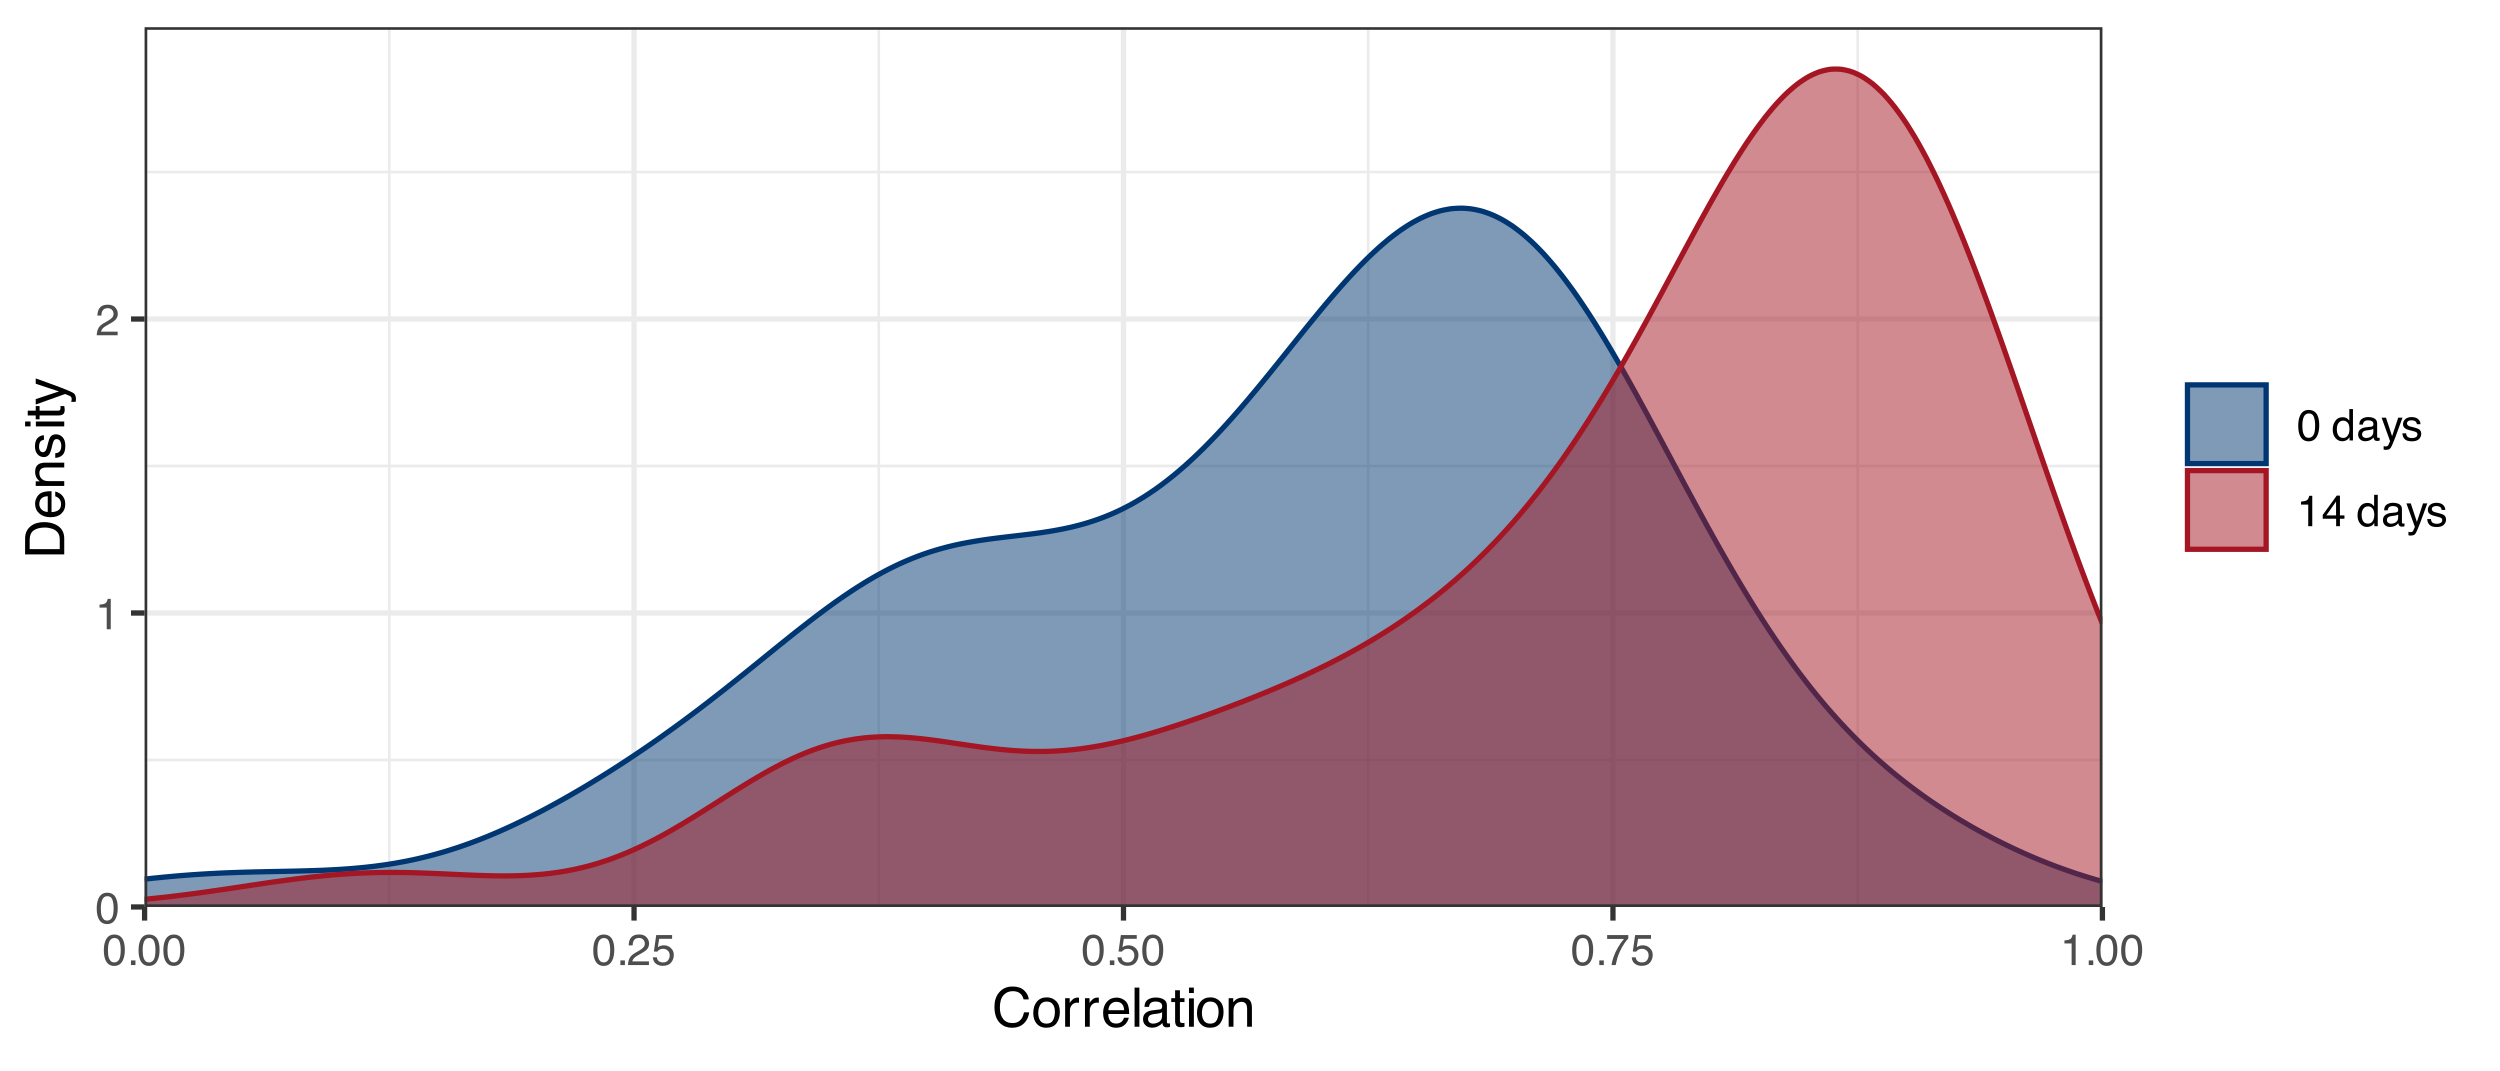<?xml version="1.0" encoding="UTF-8"?>
<svg xmlns="http://www.w3.org/2000/svg" xmlns:xlink="http://www.w3.org/1999/xlink" width="504" height="216" viewBox="0 0 504 216">
<defs>
<g>
<g id="glyph-0-0">
<path d="M 0.281 0 L 0.281 -6.312 L 5.297 -6.312 L 5.297 0 Z M 4.5 -0.797 L 4.5 -5.516 L 1.078 -5.516 L 1.078 -0.797 Z M 4.5 -0.797 "/>
</g>
<g id="glyph-0-1">
<path d="M 2.375 -6.156 C 3.176 -6.156 3.754 -5.828 4.109 -5.172 C 4.379 -4.66 4.516 -3.961 4.516 -3.078 C 4.516 -2.242 4.391 -1.555 4.141 -1.016 C 3.785 -0.223 3.195 0.172 2.375 0.172 C 1.633 0.172 1.082 -0.148 0.719 -0.797 C 0.426 -1.328 0.281 -2.047 0.281 -2.953 C 0.281 -3.648 0.367 -4.25 0.547 -4.75 C 0.879 -5.688 1.488 -6.156 2.375 -6.156 Z M 2.375 -0.531 C 2.77 -0.531 3.086 -0.707 3.328 -1.062 C 3.566 -1.426 3.688 -2.086 3.688 -3.047 C 3.688 -3.754 3.598 -4.332 3.422 -4.781 C 3.254 -5.227 2.922 -5.453 2.422 -5.453 C 1.973 -5.453 1.641 -5.238 1.422 -4.812 C 1.211 -4.383 1.109 -3.754 1.109 -2.922 C 1.109 -2.297 1.176 -1.789 1.312 -1.406 C 1.52 -0.82 1.875 -0.531 2.375 -0.531 Z M 2.375 -0.531 "/>
</g>
<g id="glyph-0-2">
<path d="M 0.844 -4.359 L 0.844 -4.953 C 1.395 -5.004 1.781 -5.094 2 -5.219 C 2.227 -5.344 2.395 -5.645 2.5 -6.125 L 3.109 -6.125 L 3.109 0 L 2.297 0 L 2.297 -4.359 Z M 0.844 -4.359 "/>
</g>
<g id="glyph-0-3">
<path d="M 0.281 0 C 0.301 -0.531 0.406 -0.988 0.594 -1.375 C 0.789 -1.77 1.164 -2.129 1.719 -2.453 L 2.547 -2.922 C 2.91 -3.141 3.164 -3.328 3.312 -3.484 C 3.551 -3.711 3.672 -3.984 3.672 -4.297 C 3.672 -4.648 3.562 -4.93 3.344 -5.141 C 3.133 -5.359 2.848 -5.469 2.484 -5.469 C 1.961 -5.469 1.598 -5.266 1.391 -4.859 C 1.285 -4.648 1.227 -4.352 1.219 -3.969 L 0.422 -3.969 C 0.43 -4.5 0.531 -4.938 0.719 -5.281 C 1.051 -5.875 1.645 -6.172 2.5 -6.172 C 3.195 -6.172 3.707 -5.977 4.031 -5.594 C 4.363 -5.219 4.531 -4.797 4.531 -4.328 C 4.531 -3.836 4.352 -3.414 4 -3.062 C 3.801 -2.863 3.441 -2.617 2.922 -2.328 L 2.344 -2 C 2.062 -1.844 1.836 -1.695 1.672 -1.562 C 1.391 -1.312 1.211 -1.035 1.141 -0.734 L 4.5 -0.734 L 4.5 0 Z M 0.281 0 "/>
</g>
<g id="glyph-0-4">
<path d="M 0.75 -0.938 L 1.656 -0.938 L 1.656 0 L 0.75 0 Z M 0.75 -0.938 "/>
</g>
<g id="glyph-0-5">
<path d="M 1.094 -1.562 C 1.133 -1.125 1.336 -0.82 1.703 -0.656 C 1.879 -0.57 2.094 -0.531 2.344 -0.531 C 2.801 -0.531 3.141 -0.676 3.359 -0.969 C 3.578 -1.258 3.688 -1.582 3.688 -1.938 C 3.688 -2.363 3.555 -2.691 3.297 -2.922 C 3.035 -3.16 2.719 -3.281 2.344 -3.281 C 2.082 -3.281 1.852 -3.227 1.656 -3.125 C 1.469 -3.02 1.305 -2.879 1.172 -2.703 L 0.5 -2.734 L 0.969 -6.047 L 4.172 -6.047 L 4.172 -5.297 L 1.562 -5.297 L 1.297 -3.594 C 1.43 -3.695 1.566 -3.773 1.703 -3.828 C 1.93 -3.93 2.195 -3.984 2.5 -3.984 C 3.062 -3.984 3.535 -3.801 3.922 -3.438 C 4.316 -3.07 4.516 -2.609 4.516 -2.047 C 4.516 -1.461 4.332 -0.945 3.969 -0.5 C 3.613 -0.062 3.047 0.156 2.266 0.156 C 1.754 0.156 1.305 0.012 0.922 -0.266 C 0.547 -0.547 0.332 -0.977 0.281 -1.562 Z M 1.094 -1.562 "/>
</g>
<g id="glyph-0-6">
<path d="M 4.594 -6.047 L 4.594 -5.375 C 4.395 -5.176 4.129 -4.836 3.797 -4.359 C 3.473 -3.891 3.188 -3.379 2.938 -2.828 C 2.688 -2.297 2.5 -1.812 2.375 -1.375 C 2.289 -1.082 2.18 -0.625 2.047 0 L 1.203 0 C 1.391 -1.176 1.816 -2.344 2.484 -3.5 C 2.879 -4.188 3.289 -4.773 3.719 -5.266 L 0.328 -5.266 L 0.328 -6.047 Z M 4.594 -6.047 "/>
</g>
<g id="glyph-0-7">
</g>
<g id="glyph-0-8">
<path d="M 1.062 -2.25 C 1.062 -1.75 1.164 -1.332 1.375 -1 C 1.582 -0.676 1.914 -0.516 2.375 -0.516 C 2.727 -0.516 3.02 -0.664 3.25 -0.969 C 3.488 -1.281 3.609 -1.723 3.609 -2.297 C 3.609 -2.879 3.488 -3.305 3.25 -3.578 C 3.008 -3.859 2.711 -4 2.359 -4 C 1.973 -4 1.66 -3.848 1.422 -3.547 C 1.18 -3.254 1.062 -2.82 1.062 -2.25 Z M 2.219 -4.688 C 2.57 -4.688 2.867 -4.609 3.109 -4.453 C 3.242 -4.367 3.398 -4.219 3.578 -4 L 3.578 -6.328 L 4.312 -6.328 L 4.312 0 L 3.625 0 L 3.625 -0.641 C 3.438 -0.359 3.219 -0.156 2.969 -0.031 C 2.727 0.094 2.453 0.156 2.141 0.156 C 1.617 0.156 1.172 -0.055 0.797 -0.484 C 0.422 -0.91 0.234 -1.484 0.234 -2.203 C 0.234 -2.867 0.406 -3.445 0.75 -3.938 C 1.094 -4.438 1.582 -4.688 2.219 -4.688 Z M 2.219 -4.688 "/>
</g>
<g id="glyph-0-9">
<path d="M 1.156 -1.219 C 1.156 -1 1.238 -0.82 1.406 -0.688 C 1.57 -0.562 1.766 -0.5 1.984 -0.5 C 2.254 -0.5 2.52 -0.562 2.781 -0.688 C 3.207 -0.895 3.422 -1.238 3.422 -1.719 L 3.422 -2.344 C 3.328 -2.281 3.203 -2.227 3.047 -2.188 C 2.898 -2.145 2.754 -2.117 2.609 -2.109 L 2.141 -2.047 C 1.867 -2.004 1.66 -1.945 1.516 -1.875 C 1.273 -1.738 1.156 -1.52 1.156 -1.219 Z M 3.031 -2.781 C 3.207 -2.812 3.328 -2.891 3.391 -3.016 C 3.422 -3.078 3.438 -3.176 3.438 -3.312 C 3.438 -3.57 3.344 -3.758 3.156 -3.875 C 2.969 -4 2.703 -4.062 2.359 -4.062 C 1.953 -4.062 1.664 -3.953 1.5 -3.734 C 1.406 -3.609 1.344 -3.43 1.312 -3.203 L 0.594 -3.203 C 0.602 -3.766 0.785 -4.156 1.141 -4.375 C 1.492 -4.602 1.906 -4.719 2.375 -4.719 C 2.914 -4.719 3.352 -4.613 3.688 -4.406 C 4.02 -4.195 4.188 -3.875 4.188 -3.438 L 4.188 -0.797 C 4.188 -0.711 4.203 -0.645 4.234 -0.594 C 4.273 -0.551 4.348 -0.531 4.453 -0.531 C 4.484 -0.531 4.52 -0.531 4.562 -0.531 C 4.602 -0.531 4.648 -0.535 4.703 -0.547 L 4.703 0.016 C 4.578 0.055 4.484 0.078 4.422 0.078 C 4.359 0.086 4.273 0.094 4.172 0.094 C 3.898 0.094 3.707 0 3.594 -0.188 C 3.531 -0.281 3.484 -0.422 3.453 -0.609 C 3.297 -0.398 3.07 -0.219 2.781 -0.062 C 2.488 0.082 2.16 0.156 1.797 0.156 C 1.367 0.156 1.02 0.023 0.75 -0.234 C 0.488 -0.492 0.359 -0.816 0.359 -1.203 C 0.359 -1.629 0.488 -1.957 0.75 -2.188 C 1.02 -2.426 1.367 -2.578 1.797 -2.641 Z M 2.391 -4.719 Z M 2.391 -4.719 "/>
</g>
<g id="glyph-0-10">
<path d="M 3.438 -4.594 L 4.297 -4.594 C 4.18 -4.301 3.938 -3.629 3.562 -2.578 C 3.289 -1.785 3.055 -1.145 2.859 -0.656 C 2.41 0.52 2.094 1.238 1.906 1.5 C 1.727 1.758 1.414 1.891 0.969 1.891 C 0.863 1.891 0.781 1.883 0.719 1.875 C 0.664 1.863 0.594 1.848 0.5 1.828 L 0.5 1.125 C 0.633 1.156 0.734 1.176 0.797 1.188 C 0.859 1.195 0.91 1.203 0.953 1.203 C 1.098 1.203 1.203 1.176 1.266 1.125 C 1.336 1.082 1.395 1.023 1.438 0.953 C 1.457 0.93 1.508 0.812 1.594 0.594 C 1.688 0.383 1.754 0.234 1.797 0.141 L 0.094 -4.594 L 0.969 -4.594 L 2.203 -0.859 Z M 2.188 -4.719 Z M 2.188 -4.719 "/>
</g>
<g id="glyph-0-11">
<path d="M 1.031 -1.438 C 1.051 -1.188 1.113 -0.988 1.219 -0.844 C 1.414 -0.602 1.754 -0.484 2.234 -0.484 C 2.516 -0.484 2.766 -0.539 2.984 -0.656 C 3.203 -0.781 3.312 -0.973 3.312 -1.234 C 3.312 -1.43 3.223 -1.582 3.047 -1.688 C 2.941 -1.75 2.723 -1.82 2.391 -1.906 L 1.781 -2.062 C 1.383 -2.164 1.094 -2.273 0.906 -2.391 C 0.57 -2.598 0.406 -2.891 0.406 -3.266 C 0.406 -3.691 0.562 -4.039 0.875 -4.312 C 1.195 -4.582 1.617 -4.719 2.141 -4.719 C 2.836 -4.719 3.336 -4.516 3.641 -4.109 C 3.836 -3.848 3.93 -3.57 3.922 -3.281 L 3.203 -3.281 C 3.18 -3.457 3.117 -3.613 3.016 -3.75 C 2.836 -3.957 2.531 -4.062 2.094 -4.062 C 1.801 -4.062 1.578 -4.004 1.422 -3.891 C 1.273 -3.773 1.203 -3.629 1.203 -3.453 C 1.203 -3.254 1.301 -3.094 1.5 -2.969 C 1.613 -2.895 1.781 -2.832 2 -2.781 L 2.516 -2.656 C 3.066 -2.52 3.438 -2.391 3.625 -2.266 C 3.926 -2.066 4.078 -1.754 4.078 -1.328 C 4.078 -0.922 3.922 -0.566 3.609 -0.266 C 3.305 0.023 2.832 0.172 2.188 0.172 C 1.508 0.172 1.023 0.02 0.734 -0.281 C 0.453 -0.594 0.301 -0.977 0.281 -1.438 Z M 2.172 -4.719 Z M 2.172 -4.719 "/>
</g>
<g id="glyph-0-12">
<path d="M 2.906 -2.172 L 2.906 -4.969 L 0.938 -2.172 Z M 2.922 0 L 2.922 -1.5 L 0.219 -1.5 L 0.219 -2.266 L 3.047 -6.172 L 3.688 -6.172 L 3.688 -2.172 L 4.594 -2.172 L 4.594 -1.5 L 3.688 -1.5 L 3.688 0 Z M 2.922 0 "/>
</g>
<g id="glyph-1-0">
<path d="M 0.359 0 L 0.359 -7.891 L 6.625 -7.891 L 6.625 0 Z M 5.625 -0.984 L 5.625 -6.906 L 1.344 -6.906 L 1.344 -0.984 Z M 5.625 -0.984 "/>
</g>
<g id="glyph-1-1">
<path d="M 4.156 -8.109 C 5.156 -8.109 5.93 -7.844 6.484 -7.312 C 7.035 -6.789 7.344 -6.191 7.406 -5.516 L 6.359 -5.516 C 6.242 -6.023 6.008 -6.426 5.656 -6.719 C 5.301 -7.02 4.805 -7.172 4.172 -7.172 C 3.398 -7.172 2.773 -6.895 2.297 -6.344 C 1.816 -5.801 1.578 -4.969 1.578 -3.844 C 1.578 -2.914 1.789 -2.164 2.219 -1.594 C 2.656 -1.02 3.301 -0.734 4.156 -0.734 C 4.938 -0.734 5.535 -1.035 5.953 -1.641 C 6.172 -1.961 6.332 -2.383 6.438 -2.906 L 7.484 -2.906 C 7.391 -2.07 7.082 -1.375 6.562 -0.812 C 5.938 -0.133 5.086 0.203 4.016 0.203 C 3.098 0.203 2.332 -0.07 1.719 -0.625 C 0.895 -1.363 0.484 -2.5 0.484 -4.031 C 0.484 -5.195 0.789 -6.148 1.406 -6.891 C 2.07 -7.703 2.988 -8.109 4.156 -8.109 Z M 3.953 -8.109 Z M 3.953 -8.109 "/>
</g>
<g id="glyph-1-2">
<path d="M 2.984 -0.625 C 3.629 -0.625 4.07 -0.863 4.312 -1.344 C 4.551 -1.832 4.672 -2.375 4.672 -2.969 C 4.672 -3.508 4.582 -3.945 4.406 -4.281 C 4.133 -4.812 3.664 -5.078 3 -5.078 C 2.406 -5.078 1.973 -4.848 1.703 -4.391 C 1.441 -3.941 1.312 -3.398 1.312 -2.766 C 1.312 -2.148 1.441 -1.641 1.703 -1.234 C 1.973 -0.828 2.398 -0.625 2.984 -0.625 Z M 3.031 -5.922 C 3.77 -5.922 4.395 -5.672 4.906 -5.172 C 5.414 -4.68 5.672 -3.957 5.672 -3 C 5.672 -2.07 5.445 -1.305 5 -0.703 C 4.551 -0.098 3.852 0.203 2.906 0.203 C 2.113 0.203 1.484 -0.062 1.016 -0.594 C 0.547 -1.125 0.312 -1.844 0.312 -2.75 C 0.312 -3.719 0.555 -4.488 1.047 -5.062 C 1.535 -5.633 2.195 -5.922 3.031 -5.922 Z M 3 -5.891 Z M 3 -5.891 "/>
</g>
<g id="glyph-1-3">
<path d="M 0.734 -5.75 L 1.656 -5.75 L 1.656 -4.766 C 1.727 -4.953 1.91 -5.18 2.203 -5.453 C 2.492 -5.734 2.832 -5.875 3.219 -5.875 C 3.238 -5.875 3.27 -5.875 3.312 -5.875 C 3.352 -5.875 3.426 -5.867 3.531 -5.859 L 3.531 -4.828 C 3.477 -4.836 3.426 -4.844 3.375 -4.844 C 3.32 -4.852 3.27 -4.859 3.219 -4.859 C 2.727 -4.859 2.352 -4.703 2.094 -4.391 C 1.832 -4.078 1.703 -3.719 1.703 -3.312 L 1.703 0 L 0.734 0 Z M 0.734 -5.75 "/>
</g>
<g id="glyph-1-4">
<path d="M 3.109 -5.875 C 3.516 -5.875 3.906 -5.781 4.281 -5.594 C 4.664 -5.406 4.961 -5.156 5.172 -4.844 C 5.359 -4.562 5.484 -4.223 5.547 -3.828 C 5.609 -3.566 5.641 -3.145 5.641 -2.562 L 1.422 -2.562 C 1.441 -1.977 1.578 -1.508 1.828 -1.156 C 2.086 -0.812 2.488 -0.641 3.031 -0.641 C 3.539 -0.641 3.945 -0.805 4.25 -1.141 C 4.414 -1.328 4.535 -1.551 4.609 -1.812 L 5.562 -1.812 C 5.531 -1.594 5.441 -1.352 5.297 -1.094 C 5.16 -0.832 5.004 -0.625 4.828 -0.469 C 4.535 -0.176 4.176 0.02 3.75 0.125 C 3.508 0.176 3.242 0.203 2.953 0.203 C 2.234 0.203 1.625 -0.055 1.125 -0.578 C 0.633 -1.098 0.391 -1.828 0.391 -2.766 C 0.391 -3.691 0.641 -4.441 1.141 -5.016 C 1.641 -5.586 2.297 -5.875 3.109 -5.875 Z M 4.641 -3.328 C 4.609 -3.754 4.52 -4.094 4.375 -4.344 C 4.102 -4.801 3.66 -5.031 3.047 -5.031 C 2.598 -5.031 2.223 -4.867 1.922 -4.547 C 1.629 -4.234 1.473 -3.828 1.453 -3.328 Z M 3.016 -5.891 Z M 3.016 -5.891 "/>
</g>
<g id="glyph-1-5">
<path d="M 0.734 -7.891 L 1.703 -7.891 L 1.703 0 L 0.734 0 Z M 0.734 -7.891 "/>
</g>
<g id="glyph-1-6">
<path d="M 1.453 -1.531 C 1.453 -1.25 1.551 -1.023 1.75 -0.859 C 1.957 -0.703 2.203 -0.625 2.484 -0.625 C 2.816 -0.625 3.145 -0.703 3.469 -0.859 C 4.008 -1.117 4.281 -1.551 4.281 -2.156 L 4.281 -2.922 C 4.156 -2.848 4 -2.785 3.812 -2.734 C 3.633 -2.691 3.453 -2.656 3.266 -2.625 L 2.688 -2.562 C 2.332 -2.508 2.066 -2.438 1.891 -2.344 C 1.598 -2.164 1.453 -1.895 1.453 -1.531 Z M 3.797 -3.484 C 4.016 -3.516 4.16 -3.609 4.234 -3.766 C 4.273 -3.848 4.297 -3.973 4.297 -4.141 C 4.297 -4.461 4.176 -4.695 3.938 -4.844 C 3.707 -5 3.375 -5.078 2.938 -5.078 C 2.438 -5.078 2.082 -4.941 1.875 -4.672 C 1.75 -4.516 1.672 -4.289 1.641 -4 L 0.734 -4 C 0.754 -4.707 0.984 -5.195 1.422 -5.469 C 1.867 -5.75 2.383 -5.891 2.969 -5.891 C 3.645 -5.891 4.191 -5.758 4.609 -5.5 C 5.035 -5.25 5.25 -4.848 5.25 -4.297 L 5.25 -0.984 C 5.25 -0.891 5.266 -0.812 5.297 -0.75 C 5.336 -0.688 5.426 -0.656 5.562 -0.656 C 5.602 -0.656 5.648 -0.656 5.703 -0.656 C 5.766 -0.664 5.82 -0.676 5.875 -0.688 L 5.875 0.031 C 5.727 0.07 5.613 0.098 5.531 0.109 C 5.457 0.117 5.352 0.125 5.219 0.125 C 4.883 0.125 4.641 0.004 4.484 -0.234 C 4.41 -0.359 4.359 -0.535 4.328 -0.766 C 4.129 -0.504 3.844 -0.281 3.469 -0.094 C 3.102 0.09 2.695 0.188 2.25 0.188 C 1.719 0.188 1.281 0.023 0.938 -0.297 C 0.602 -0.617 0.438 -1.023 0.438 -1.516 C 0.438 -2.047 0.602 -2.457 0.938 -2.75 C 1.27 -3.039 1.707 -3.223 2.25 -3.297 Z M 2.984 -5.891 Z M 2.984 -5.891 "/>
</g>
<g id="glyph-1-7">
<path d="M 0.906 -7.359 L 1.875 -7.359 L 1.875 -5.75 L 2.797 -5.75 L 2.797 -4.969 L 1.875 -4.969 L 1.875 -1.203 C 1.875 -1.004 1.941 -0.875 2.078 -0.812 C 2.16 -0.77 2.285 -0.75 2.453 -0.75 C 2.504 -0.75 2.555 -0.75 2.609 -0.75 C 2.66 -0.75 2.723 -0.754 2.797 -0.766 L 2.797 0 C 2.68 0.031 2.562 0.051 2.438 0.062 C 2.32 0.082 2.195 0.094 2.062 0.094 C 1.613 0.094 1.305 -0.02 1.141 -0.25 C 0.984 -0.488 0.906 -0.789 0.906 -1.156 L 0.906 -4.969 L 0.125 -4.969 L 0.125 -5.75 L 0.906 -5.75 Z M 0.906 -7.359 "/>
</g>
<g id="glyph-1-8">
<path d="M 0.703 -5.719 L 1.688 -5.719 L 1.688 0 L 0.703 0 Z M 0.703 -7.891 L 1.688 -7.891 L 1.688 -6.797 L 0.703 -6.797 Z M 0.703 -7.891 "/>
</g>
<g id="glyph-1-9">
<path d="M 0.703 -5.75 L 1.625 -5.75 L 1.625 -4.938 C 1.895 -5.27 2.18 -5.508 2.484 -5.656 C 2.797 -5.801 3.133 -5.875 3.5 -5.875 C 4.32 -5.875 4.875 -5.594 5.156 -5.031 C 5.312 -4.719 5.391 -4.27 5.391 -3.688 L 5.391 0 L 4.422 0 L 4.422 -3.625 C 4.422 -3.977 4.367 -4.258 4.266 -4.469 C 4.086 -4.832 3.773 -5.016 3.328 -5.016 C 3.098 -5.016 2.91 -4.988 2.766 -4.938 C 2.492 -4.863 2.258 -4.707 2.062 -4.469 C 1.906 -4.281 1.801 -4.082 1.75 -3.875 C 1.695 -3.676 1.672 -3.391 1.672 -3.016 L 1.672 0 L 0.703 0 Z M 2.984 -5.891 Z M 2.984 -5.891 "/>
</g>
<g id="glyph-2-0">
<path d="M 0 -0.359 L -7.891 -0.359 L -7.891 -6.625 L 0 -6.625 Z M -0.984 -5.625 L -6.906 -5.625 L -6.906 -1.344 L -0.984 -1.344 Z M -0.984 -5.625 "/>
</g>
<g id="glyph-2-1">
<path d="M -0.906 -3.875 C -0.906 -4.227 -0.945 -4.523 -1.031 -4.766 C -1.164 -5.172 -1.43 -5.508 -1.828 -5.781 C -2.148 -5.988 -2.562 -6.141 -3.062 -6.234 C -3.352 -6.285 -3.629 -6.312 -3.891 -6.312 C -4.859 -6.312 -5.613 -6.117 -6.156 -5.734 C -6.695 -5.348 -6.969 -4.723 -6.969 -3.859 L -6.969 -1.953 L -0.906 -1.953 Z M -7.891 -0.891 L -7.891 -4.078 C -7.891 -5.16 -7.504 -6.004 -6.734 -6.609 C -6.035 -7.141 -5.145 -7.406 -4.062 -7.406 C -3.227 -7.406 -2.473 -7.25 -1.797 -6.938 C -0.598 -6.383 0 -5.43 0 -4.078 L 0 -0.891 Z M -7.891 -0.891 "/>
</g>
<g id="glyph-2-2">
<path d="M -5.875 -3.109 C -5.875 -3.516 -5.781 -3.906 -5.594 -4.281 C -5.406 -4.664 -5.156 -4.961 -4.844 -5.172 C -4.562 -5.359 -4.223 -5.484 -3.828 -5.547 C -3.566 -5.609 -3.145 -5.641 -2.562 -5.641 L -2.562 -1.422 C -1.977 -1.441 -1.508 -1.578 -1.156 -1.828 C -0.812 -2.086 -0.641 -2.488 -0.641 -3.031 C -0.641 -3.539 -0.805 -3.945 -1.141 -4.25 C -1.328 -4.414 -1.551 -4.535 -1.812 -4.609 L -1.812 -5.562 C -1.594 -5.531 -1.352 -5.441 -1.094 -5.297 C -0.832 -5.16 -0.625 -5.004 -0.469 -4.828 C -0.176 -4.535 0.02 -4.176 0.125 -3.75 C 0.176 -3.508 0.203 -3.242 0.203 -2.953 C 0.203 -2.234 -0.055 -1.625 -0.578 -1.125 C -1.098 -0.633 -1.828 -0.391 -2.766 -0.391 C -3.691 -0.391 -4.441 -0.641 -5.016 -1.141 C -5.586 -1.641 -5.875 -2.297 -5.875 -3.109 Z M -3.328 -4.641 C -3.754 -4.609 -4.094 -4.52 -4.344 -4.375 C -4.801 -4.102 -5.031 -3.66 -5.031 -3.047 C -5.031 -2.598 -4.867 -2.223 -4.547 -1.922 C -4.234 -1.629 -3.828 -1.473 -3.328 -1.453 Z M -5.891 -3.016 Z M -5.891 -3.016 "/>
</g>
<g id="glyph-2-3">
<path d="M -5.75 -0.703 L -5.75 -1.625 L -4.938 -1.625 C -5.27 -1.895 -5.508 -2.18 -5.656 -2.484 C -5.801 -2.797 -5.875 -3.133 -5.875 -3.5 C -5.875 -4.32 -5.594 -4.875 -5.031 -5.156 C -4.719 -5.312 -4.27 -5.391 -3.688 -5.391 L 0 -5.391 L 0 -4.422 L -3.625 -4.422 C -3.977 -4.422 -4.258 -4.367 -4.469 -4.266 C -4.832 -4.086 -5.016 -3.773 -5.016 -3.328 C -5.016 -3.098 -4.988 -2.91 -4.938 -2.766 C -4.863 -2.492 -4.707 -2.258 -4.469 -2.062 C -4.281 -1.906 -4.082 -1.801 -3.875 -1.75 C -3.676 -1.695 -3.391 -1.672 -3.016 -1.672 L 0 -1.672 L 0 -0.703 Z M -5.891 -2.984 Z M -5.891 -2.984 "/>
</g>
<g id="glyph-2-4">
<path d="M -1.812 -1.281 C -1.488 -1.312 -1.238 -1.395 -1.062 -1.531 C -0.75 -1.77 -0.594 -2.191 -0.594 -2.797 C -0.594 -3.148 -0.672 -3.461 -0.828 -3.734 C -0.984 -4.004 -1.223 -4.141 -1.547 -4.141 C -1.797 -4.141 -1.984 -4.031 -2.109 -3.812 C -2.191 -3.676 -2.285 -3.398 -2.391 -2.984 L -2.578 -2.219 C -2.703 -1.727 -2.836 -1.367 -2.984 -1.141 C -3.254 -0.723 -3.617 -0.516 -4.078 -0.516 C -4.617 -0.516 -5.055 -0.707 -5.391 -1.094 C -5.734 -1.488 -5.906 -2.02 -5.906 -2.688 C -5.906 -3.551 -5.648 -4.176 -5.141 -4.562 C -4.816 -4.801 -4.469 -4.914 -4.094 -4.906 L -4.094 -4 C -4.312 -3.977 -4.508 -3.898 -4.688 -3.766 C -4.945 -3.547 -5.078 -3.16 -5.078 -2.609 C -5.078 -2.242 -5.004 -1.969 -4.859 -1.781 C -4.723 -1.594 -4.539 -1.5 -4.312 -1.5 C -4.062 -1.5 -3.863 -1.625 -3.719 -1.875 C -3.625 -2.008 -3.539 -2.219 -3.469 -2.5 L -3.312 -3.141 C -3.145 -3.836 -2.984 -4.301 -2.828 -4.531 C -2.578 -4.914 -2.191 -5.109 -1.672 -5.109 C -1.148 -5.109 -0.703 -4.91 -0.328 -4.516 C 0.035 -4.129 0.219 -3.539 0.219 -2.75 C 0.219 -1.895 0.023 -1.285 -0.359 -0.922 C -0.754 -0.566 -1.238 -0.379 -1.812 -0.359 Z M -5.891 -2.719 Z M -5.891 -2.719 "/>
</g>
<g id="glyph-2-5">
<path d="M -5.719 -0.703 L -5.719 -1.688 L 0 -1.688 L 0 -0.703 Z M -7.891 -0.703 L -7.891 -1.688 L -6.797 -1.688 L -6.797 -0.703 Z M -7.891 -0.703 "/>
</g>
<g id="glyph-2-6">
<path d="M -7.359 -0.906 L -7.359 -1.875 L -5.75 -1.875 L -5.75 -2.797 L -4.969 -2.797 L -4.969 -1.875 L -1.203 -1.875 C -1.004 -1.875 -0.875 -1.941 -0.812 -2.078 C -0.77 -2.16 -0.75 -2.285 -0.75 -2.453 C -0.75 -2.504 -0.75 -2.555 -0.75 -2.609 C -0.75 -2.66 -0.754 -2.723 -0.766 -2.797 L 0 -2.797 C 0.031 -2.68 0.051 -2.562 0.062 -2.438 C 0.082 -2.32 0.094 -2.195 0.094 -2.062 C 0.094 -1.613 -0.02 -1.305 -0.25 -1.141 C -0.488 -0.984 -0.789 -0.906 -1.156 -0.906 L -4.969 -0.906 L -4.969 -0.125 L -5.75 -0.125 L -5.75 -0.906 Z M -7.359 -0.906 "/>
</g>
<g id="glyph-2-7">
<path d="M -5.75 -4.297 L -5.75 -5.375 C -5.383 -5.238 -4.547 -4.938 -3.234 -4.469 C -2.242 -4.113 -1.438 -3.816 -0.812 -3.578 C 0.652 -3.023 1.551 -2.633 1.875 -2.406 C 2.195 -2.176 2.359 -1.781 2.359 -1.219 C 2.359 -1.082 2.352 -0.977 2.344 -0.906 C 2.332 -0.832 2.312 -0.742 2.281 -0.641 L 1.406 -0.641 C 1.445 -0.805 1.473 -0.926 1.484 -1 C 1.492 -1.07 1.5 -1.141 1.5 -1.203 C 1.5 -1.379 1.469 -1.508 1.406 -1.594 C 1.352 -1.676 1.285 -1.75 1.203 -1.812 C 1.172 -1.82 1.02 -1.883 0.75 -2 C 0.488 -2.113 0.297 -2.191 0.172 -2.234 L -5.75 -0.109 L -5.75 -1.203 L -1.062 -2.75 Z M -5.891 -2.75 Z M -5.891 -2.75 "/>
</g>
</g>
<clipPath id="clip-0">
<path clip-rule="nonzero" d="M 29.152 5.48 L 423.844 5.48 L 423.844 182.852 L 29.152 182.852 Z M 29.152 5.48 "/>
</clipPath>
<clipPath id="clip-1">
<path clip-rule="nonzero" d="M 29.152 152 L 423.844 152 L 423.844 154 L 29.152 154 Z M 29.152 152 "/>
</clipPath>
<clipPath id="clip-2">
<path clip-rule="nonzero" d="M 29.152 93 L 423.844 93 L 423.844 95 L 29.152 95 Z M 29.152 93 "/>
</clipPath>
<clipPath id="clip-3">
<path clip-rule="nonzero" d="M 29.152 34 L 423.844 34 L 423.844 35 L 29.152 35 Z M 29.152 34 "/>
</clipPath>
<clipPath id="clip-4">
<path clip-rule="nonzero" d="M 78 5.48 L 79 5.48 L 79 182.852 L 78 182.852 Z M 78 5.48 "/>
</clipPath>
<clipPath id="clip-5">
<path clip-rule="nonzero" d="M 176 5.48 L 178 5.48 L 178 182.852 L 176 182.852 Z M 176 5.48 "/>
</clipPath>
<clipPath id="clip-6">
<path clip-rule="nonzero" d="M 275 5.48 L 277 5.48 L 277 182.852 L 275 182.852 Z M 275 5.48 "/>
</clipPath>
<clipPath id="clip-7">
<path clip-rule="nonzero" d="M 374 5.48 L 375 5.48 L 375 182.852 L 374 182.852 Z M 374 5.48 "/>
</clipPath>
<clipPath id="clip-8">
<path clip-rule="nonzero" d="M 29.152 182 L 423.844 182 L 423.844 182.852 L 29.152 182.852 Z M 29.152 182 "/>
</clipPath>
<clipPath id="clip-9">
<path clip-rule="nonzero" d="M 29.152 123 L 423.844 123 L 423.844 125 L 29.152 125 Z M 29.152 123 "/>
</clipPath>
<clipPath id="clip-10">
<path clip-rule="nonzero" d="M 29.152 63 L 423.844 63 L 423.844 65 L 29.152 65 Z M 29.152 63 "/>
</clipPath>
<clipPath id="clip-11">
<path clip-rule="nonzero" d="M 29.152 5.48 L 30 5.48 L 30 182.852 L 29.152 182.852 Z M 29.152 5.48 "/>
</clipPath>
<clipPath id="clip-12">
<path clip-rule="nonzero" d="M 127 5.48 L 129 5.48 L 129 182.852 L 127 182.852 Z M 127 5.48 "/>
</clipPath>
<clipPath id="clip-13">
<path clip-rule="nonzero" d="M 225 5.48 L 228 5.48 L 228 182.852 L 225 182.852 Z M 225 5.48 "/>
</clipPath>
<clipPath id="clip-14">
<path clip-rule="nonzero" d="M 324 5.48 L 326 5.48 L 326 182.852 L 324 182.852 Z M 324 5.48 "/>
</clipPath>
<clipPath id="clip-15">
<path clip-rule="nonzero" d="M 423 5.48 L 423.844 5.48 L 423.844 182.852 L 423 182.852 Z M 423 5.48 "/>
</clipPath>
<clipPath id="clip-16">
<path clip-rule="nonzero" d="M 29.152 41 L 423.844 41 L 423.844 182.852 L 29.152 182.852 Z M 29.152 41 "/>
</clipPath>
<clipPath id="clip-17">
<path clip-rule="nonzero" d="M 29.152 41 L 423.844 41 L 423.844 179 L 29.152 179 Z M 29.152 41 "/>
</clipPath>
<clipPath id="clip-18">
<path clip-rule="nonzero" d="M 29.152 13 L 423.844 13 L 423.844 182.852 L 29.152 182.852 Z M 29.152 13 "/>
</clipPath>
<clipPath id="clip-19">
<path clip-rule="nonzero" d="M 29.152 13 L 423.844 13 L 423.844 182 L 29.152 182 Z M 29.152 13 "/>
</clipPath>
<clipPath id="clip-20">
<path clip-rule="nonzero" d="M 29.152 5.48 L 423.844 5.48 L 423.844 182.852 L 29.152 182.852 Z M 29.152 5.48 "/>
</clipPath>
</defs>
<rect x="-50.4" y="-21.6" width="604.8" height="259.2" fill="rgb(100%, 100%, 100%)" fill-opacity="1"/>
<rect x="-50.4" y="-21.6" width="604.8" height="259.2" fill="rgb(100%, 100%, 100%)" fill-opacity="1"/>
<path fill="none" stroke-width="1.067" stroke-linecap="round" stroke-linejoin="round" stroke="rgb(100%, 100%, 100%)" stroke-opacity="1" stroke-miterlimit="10" d="M 0 216 L 504 216 L 504 0 L 0 0 Z M 0 216 "/>
<g clip-path="url(#clip-0)">
<path fill-rule="nonzero" fill="rgb(100%, 100%, 100%)" fill-opacity="1" d="M 29.152 182.848 L 423.844 182.848 L 423.844 5.477 L 29.152 5.477 Z M 29.152 182.848 "/>
</g>
<g clip-path="url(#clip-1)">
<path fill="none" stroke-width="0.533" stroke-linecap="butt" stroke-linejoin="round" stroke="rgb(92.157%, 92.157%, 92.157%)" stroke-opacity="1" stroke-miterlimit="10" d="M 29.152 153.215 L 423.844 153.215 "/>
</g>
<g clip-path="url(#clip-2)">
<path fill="none" stroke-width="0.533" stroke-linecap="butt" stroke-linejoin="round" stroke="rgb(92.157%, 92.157%, 92.157%)" stroke-opacity="1" stroke-miterlimit="10" d="M 29.152 93.949 L 423.844 93.949 "/>
</g>
<g clip-path="url(#clip-3)">
<path fill="none" stroke-width="0.533" stroke-linecap="butt" stroke-linejoin="round" stroke="rgb(92.157%, 92.157%, 92.157%)" stroke-opacity="1" stroke-miterlimit="10" d="M 29.152 34.684 L 423.844 34.684 "/>
</g>
<g clip-path="url(#clip-4)">
<path fill="none" stroke-width="0.533" stroke-linecap="butt" stroke-linejoin="round" stroke="rgb(92.157%, 92.157%, 92.157%)" stroke-opacity="1" stroke-miterlimit="10" d="M 78.488 182.848 L 78.488 5.48 "/>
</g>
<g clip-path="url(#clip-5)">
<path fill="none" stroke-width="0.533" stroke-linecap="butt" stroke-linejoin="round" stroke="rgb(92.157%, 92.157%, 92.157%)" stroke-opacity="1" stroke-miterlimit="10" d="M 177.16 182.848 L 177.16 5.48 "/>
</g>
<g clip-path="url(#clip-6)">
<path fill="none" stroke-width="0.533" stroke-linecap="butt" stroke-linejoin="round" stroke="rgb(92.157%, 92.157%, 92.157%)" stroke-opacity="1" stroke-miterlimit="10" d="M 275.832 182.848 L 275.832 5.48 "/>
</g>
<g clip-path="url(#clip-7)">
<path fill="none" stroke-width="0.533" stroke-linecap="butt" stroke-linejoin="round" stroke="rgb(92.157%, 92.157%, 92.157%)" stroke-opacity="1" stroke-miterlimit="10" d="M 374.508 182.848 L 374.508 5.48 "/>
</g>
<g clip-path="url(#clip-8)">
<path fill="none" stroke-width="1.067" stroke-linecap="butt" stroke-linejoin="round" stroke="rgb(92.157%, 92.157%, 92.157%)" stroke-opacity="1" stroke-miterlimit="10" d="M 29.152 182.848 L 423.844 182.848 "/>
</g>
<g clip-path="url(#clip-9)">
<path fill="none" stroke-width="1.067" stroke-linecap="butt" stroke-linejoin="round" stroke="rgb(92.157%, 92.157%, 92.157%)" stroke-opacity="1" stroke-miterlimit="10" d="M 29.152 123.582 L 423.844 123.582 "/>
</g>
<g clip-path="url(#clip-10)">
<path fill="none" stroke-width="1.067" stroke-linecap="butt" stroke-linejoin="round" stroke="rgb(92.157%, 92.157%, 92.157%)" stroke-opacity="1" stroke-miterlimit="10" d="M 29.152 64.316 L 423.844 64.316 "/>
</g>
<g clip-path="url(#clip-11)">
<path fill="none" stroke-width="1.067" stroke-linecap="butt" stroke-linejoin="round" stroke="rgb(92.157%, 92.157%, 92.157%)" stroke-opacity="1" stroke-miterlimit="10" d="M 29.152 182.848 L 29.152 5.48 "/>
</g>
<g clip-path="url(#clip-12)">
<path fill="none" stroke-width="1.067" stroke-linecap="butt" stroke-linejoin="round" stroke="rgb(92.157%, 92.157%, 92.157%)" stroke-opacity="1" stroke-miterlimit="10" d="M 127.824 182.848 L 127.824 5.48 "/>
</g>
<g clip-path="url(#clip-13)">
<path fill="none" stroke-width="1.067" stroke-linecap="butt" stroke-linejoin="round" stroke="rgb(92.157%, 92.157%, 92.157%)" stroke-opacity="1" stroke-miterlimit="10" d="M 226.496 182.848 L 226.496 5.48 "/>
</g>
<g clip-path="url(#clip-14)">
<path fill="none" stroke-width="1.067" stroke-linecap="butt" stroke-linejoin="round" stroke="rgb(92.157%, 92.157%, 92.157%)" stroke-opacity="1" stroke-miterlimit="10" d="M 325.172 182.848 L 325.172 5.48 "/>
</g>
<g clip-path="url(#clip-15)">
<path fill="none" stroke-width="1.067" stroke-linecap="butt" stroke-linejoin="round" stroke="rgb(92.157%, 92.157%, 92.157%)" stroke-opacity="1" stroke-miterlimit="10" d="M 423.844 182.848 L 423.844 5.48 "/>
</g>
<g clip-path="url(#clip-16)">
<path fill-rule="nonzero" fill="rgb(0%, 21.176%, 44.314%)" fill-opacity="0.502" d="M 29.152 177.234 L 29.922 177.148 L 30.695 177.066 L 32.242 176.91 L 33.012 176.832 L 33.785 176.762 L 34.559 176.688 L 35.328 176.621 L 36.102 176.555 L 36.875 176.492 L 37.648 176.434 L 38.418 176.375 L 39.191 176.32 L 40.738 176.219 L 41.508 176.172 L 43.055 176.086 L 43.824 176.047 L 45.371 175.977 L 46.145 175.945 L 46.914 175.918 L 48.461 175.863 L 49.234 175.84 L 50.004 175.82 L 50.777 175.797 L 51.551 175.777 L 52.324 175.762 L 53.094 175.746 L 53.867 175.727 L 54.641 175.715 L 55.41 175.699 L 57.73 175.652 L 58.5 175.637 L 59.273 175.621 L 60.82 175.582 L 61.59 175.562 L 63.137 175.516 L 63.91 175.488 L 64.68 175.461 L 65.453 175.43 L 66.227 175.391 L 66.996 175.355 L 67.77 175.312 L 68.543 175.266 L 69.316 175.215 L 70.086 175.16 L 70.859 175.102 L 71.633 175.035 L 72.406 174.965 L 73.176 174.891 L 73.949 174.812 L 75.496 174.633 L 76.266 174.531 L 77.039 174.426 L 77.812 174.316 L 78.582 174.195 L 79.355 174.07 L 80.129 173.941 L 80.902 173.797 L 81.672 173.652 L 82.445 173.5 L 83.219 173.336 L 83.992 173.168 L 84.762 172.988 L 85.535 172.805 L 86.309 172.613 L 87.082 172.41 L 87.852 172.203 L 88.625 171.984 L 89.398 171.762 L 90.168 171.531 L 90.941 171.289 L 91.715 171.039 L 92.488 170.785 L 93.258 170.52 L 94.031 170.25 L 94.805 169.969 L 95.578 169.684 L 96.348 169.391 L 97.121 169.086 L 97.895 168.777 L 98.668 168.465 L 99.438 168.137 L 100.211 167.809 L 100.984 167.473 L 101.754 167.125 L 102.527 166.777 L 103.301 166.418 L 104.074 166.055 L 104.844 165.684 L 105.617 165.309 L 106.391 164.926 L 107.164 164.539 L 107.934 164.145 L 108.707 163.746 L 109.48 163.34 L 110.25 162.93 L 111.023 162.512 L 111.797 162.09 L 112.57 161.664 L 113.34 161.234 L 114.887 160.359 L 115.66 159.91 L 116.43 159.461 L 117.203 159.008 L 117.977 158.547 L 118.75 158.082 L 119.52 157.613 L 120.293 157.141 L 121.066 156.664 L 121.836 156.184 L 122.609 155.699 L 123.383 155.211 L 124.156 154.715 L 124.926 154.219 L 125.699 153.715 L 127.246 152.699 L 128.016 152.184 L 128.789 151.664 L 129.562 151.141 L 130.336 150.613 L 131.105 150.082 L 132.652 149.004 L 133.422 148.461 L 134.195 147.91 L 135.742 146.801 L 136.512 146.238 L 138.059 145.105 L 138.832 144.527 L 139.602 143.953 L 140.375 143.371 L 141.148 142.785 L 141.922 142.195 L 142.691 141.602 L 143.465 141.004 L 144.238 140.402 L 145.008 139.801 L 145.781 139.195 L 147.328 137.969 L 148.098 137.355 L 148.871 136.738 L 150.418 135.496 L 151.188 134.875 L 153.508 133 L 154.277 132.371 L 155.824 131.121 L 156.594 130.496 L 158.914 128.633 L 159.684 128.016 L 160.457 127.402 L 161.23 126.793 L 162.004 126.188 L 162.773 125.586 L 164.32 124.398 L 165.09 123.816 L 165.863 123.238 L 166.637 122.664 L 167.41 122.102 L 168.18 121.543 L 168.953 120.996 L 169.727 120.461 L 170.5 119.93 L 171.27 119.41 L 172.043 118.898 L 172.816 118.398 L 173.59 117.914 L 174.359 117.434 L 175.133 116.969 L 175.906 116.516 L 176.676 116.074 L 177.449 115.648 L 178.223 115.23 L 178.996 114.824 L 179.766 114.438 L 180.539 114.062 L 181.312 113.695 L 182.086 113.348 L 182.855 113.012 L 183.629 112.688 L 184.402 112.379 L 185.176 112.082 L 185.945 111.801 L 186.719 111.531 L 187.492 111.273 L 188.262 111.031 L 189.035 110.797 L 189.809 110.578 L 190.582 110.371 L 191.352 110.172 L 192.125 109.988 L 192.898 109.812 L 193.672 109.648 L 194.441 109.496 L 195.215 109.348 L 195.988 109.211 L 196.762 109.078 L 197.531 108.957 L 198.305 108.84 L 199.078 108.73 L 199.848 108.625 L 200.621 108.523 L 201.395 108.426 L 202.168 108.332 L 202.938 108.242 L 203.711 108.148 L 204.484 108.062 L 205.258 107.969 L 206.027 107.879 L 207.574 107.691 L 208.348 107.594 L 209.117 107.488 L 209.891 107.383 L 210.664 107.266 L 211.434 107.145 L 212.207 107.02 L 212.98 106.883 L 213.754 106.738 L 214.523 106.586 L 215.297 106.418 L 216.07 106.246 L 216.844 106.055 L 217.613 105.855 L 218.387 105.645 L 219.16 105.418 L 219.934 105.176 L 220.703 104.922 L 221.477 104.652 L 222.25 104.367 L 223.02 104.062 L 223.793 103.746 L 224.566 103.414 L 225.34 103.059 L 226.109 102.691 L 226.883 102.301 L 227.656 101.895 L 228.43 101.473 L 229.199 101.027 L 229.973 100.566 L 230.746 100.09 L 231.516 99.586 L 232.289 99.07 L 233.062 98.535 L 233.836 97.977 L 234.605 97.406 L 235.379 96.809 L 236.152 96.199 L 236.926 95.57 L 237.695 94.918 L 238.469 94.254 L 239.242 93.57 L 240.016 92.867 L 240.785 92.152 L 241.559 91.414 L 242.332 90.66 L 243.102 89.898 L 243.875 89.109 L 244.648 88.312 L 245.422 87.5 L 246.191 86.672 L 246.965 85.832 L 247.738 84.977 L 248.512 84.109 L 249.281 83.234 L 250.055 82.344 L 250.828 81.445 L 251.602 80.539 L 252.371 79.617 L 253.145 78.695 L 253.918 77.758 L 254.688 76.82 L 255.461 75.875 L 256.234 74.922 L 257.008 73.965 L 257.777 73.008 L 258.551 72.047 L 260.098 70.117 L 260.867 69.156 L 261.641 68.191 L 262.414 67.234 L 263.188 66.273 L 263.957 65.32 L 264.73 64.375 L 265.504 63.434 L 266.273 62.496 L 267.047 61.57 L 267.82 60.652 L 268.594 59.746 L 269.363 58.852 L 270.137 57.965 L 270.91 57.098 L 271.684 56.238 L 272.453 55.398 L 273.227 54.574 L 274 53.762 L 274.773 52.977 L 275.543 52.207 L 276.316 51.457 L 277.09 50.73 L 277.859 50.023 L 278.633 49.344 L 279.406 48.688 L 280.18 48.047 L 280.949 47.449 L 281.723 46.871 L 282.496 46.316 L 283.27 45.801 L 284.039 45.305 L 284.812 44.848 L 285.586 44.422 L 286.355 44.016 L 287.129 43.66 L 287.902 43.328 L 288.676 43.027 L 289.445 42.773 L 290.219 42.543 L 290.992 42.359 L 291.766 42.211 L 292.535 42.082 L 293.309 42.02 L 294.082 41.977 L 294.855 41.973 L 295.625 42.02 L 296.398 42.09 L 297.172 42.211 L 297.941 42.371 L 298.715 42.559 L 299.488 42.805 L 300.262 43.078 L 301.031 43.391 L 301.805 43.754 L 302.578 44.145 L 303.352 44.582 L 304.121 45.062 L 304.895 45.562 L 305.668 46.129 L 306.441 46.719 L 307.211 47.344 L 307.984 48.02 L 308.758 48.719 L 309.527 49.461 L 310.301 50.242 L 311.074 51.047 L 311.848 51.906 L 312.617 52.785 L 313.391 53.699 L 314.164 54.652 L 314.938 55.629 L 315.707 56.645 L 316.48 57.688 L 317.254 58.754 L 318.027 59.859 L 318.797 60.988 L 319.57 62.137 L 320.344 63.32 L 321.113 64.52 L 321.887 65.75 L 322.66 67 L 323.434 68.266 L 324.203 69.559 L 324.977 70.867 L 325.75 72.188 L 326.523 73.535 L 327.293 74.891 L 328.066 76.262 L 328.84 77.648 L 329.613 79.039 L 330.383 80.449 L 331.156 81.863 L 331.93 83.285 L 332.699 84.719 L 334.246 87.594 L 335.02 89.039 L 335.789 90.488 L 336.562 91.934 L 338.109 94.832 L 338.879 96.273 L 339.652 97.719 L 340.426 99.156 L 341.199 100.586 L 341.969 102.016 L 342.742 103.438 L 343.516 104.848 L 344.285 106.254 L 345.059 107.645 L 345.832 109.031 L 346.605 110.406 L 347.375 111.766 L 348.148 113.117 L 348.922 114.453 L 349.695 115.777 L 350.465 117.086 L 351.238 118.379 L 352.012 119.66 L 352.781 120.922 L 353.555 122.168 L 354.328 123.402 L 355.102 124.613 L 355.871 125.809 L 356.645 126.992 L 357.418 128.152 L 358.191 129.297 L 358.961 130.422 L 359.734 131.527 L 360.508 132.621 L 361.281 133.691 L 362.051 134.746 L 362.824 135.785 L 363.598 136.797 L 364.367 137.797 L 365.141 138.777 L 365.914 139.738 L 366.688 140.684 L 367.457 141.609 L 368.23 142.52 L 369.004 143.414 L 369.777 144.285 L 370.547 145.141 L 371.32 145.984 L 372.094 146.805 L 372.867 147.617 L 373.637 148.406 L 374.41 149.184 L 375.184 149.949 L 375.953 150.691 L 376.727 151.422 L 377.5 152.141 L 378.273 152.844 L 379.043 153.535 L 379.816 154.207 L 380.59 154.871 L 381.363 155.523 L 382.133 156.156 L 382.906 156.785 L 383.68 157.398 L 384.453 158 L 385.223 158.59 L 385.996 159.172 L 386.77 159.738 L 387.539 160.301 L 388.312 160.848 L 389.086 161.387 L 389.859 161.914 L 390.629 162.434 L 391.402 162.945 L 392.176 163.445 L 392.949 163.938 L 393.719 164.426 L 394.492 164.898 L 395.266 165.367 L 396.039 165.824 L 396.809 166.277 L 397.582 166.723 L 398.355 167.156 L 399.125 167.586 L 399.898 168.008 L 401.445 168.828 L 402.215 169.227 L 402.988 169.617 L 403.762 170.004 L 404.535 170.383 L 405.305 170.754 L 406.078 171.121 L 406.852 171.477 L 407.621 171.828 L 408.395 172.176 L 409.168 172.512 L 409.941 172.844 L 410.711 173.168 L 411.484 173.484 L 412.258 173.797 L 413.031 174.102 L 413.801 174.402 L 414.574 174.695 L 416.121 175.258 L 416.891 175.531 L 417.664 175.797 L 418.438 176.059 L 419.207 176.309 L 419.98 176.559 L 420.754 176.801 L 421.527 177.031 L 422.297 177.262 L 423.07 177.484 L 423.844 177.699 L 423.844 182.848 L 29.152 182.848 Z M 29.152 177.234 "/>
</g>
<g clip-path="url(#clip-17)">
<path fill="none" stroke-width="1.067" stroke-linecap="butt" stroke-linejoin="round" stroke="rgb(0%, 21.176%, 44.314%)" stroke-opacity="1" stroke-miterlimit="10" d="M 29.152 177.234 L 29.922 177.148 L 30.695 177.066 L 32.242 176.91 L 33.012 176.832 L 33.785 176.762 L 34.559 176.688 L 35.328 176.621 L 36.102 176.555 L 36.875 176.492 L 37.648 176.434 L 38.418 176.375 L 39.191 176.32 L 40.738 176.219 L 41.508 176.172 L 43.055 176.086 L 43.824 176.047 L 45.371 175.977 L 46.145 175.945 L 46.914 175.918 L 48.461 175.863 L 49.234 175.84 L 50.004 175.82 L 50.777 175.797 L 51.551 175.777 L 52.324 175.762 L 53.094 175.746 L 53.867 175.727 L 54.641 175.715 L 55.41 175.699 L 57.73 175.652 L 58.5 175.637 L 59.273 175.621 L 60.82 175.582 L 61.59 175.562 L 63.137 175.516 L 63.91 175.488 L 64.68 175.461 L 65.453 175.43 L 66.227 175.391 L 66.996 175.355 L 67.77 175.312 L 68.543 175.266 L 69.316 175.215 L 70.086 175.16 L 70.859 175.102 L 71.633 175.035 L 72.406 174.965 L 73.176 174.891 L 73.949 174.812 L 75.496 174.633 L 76.266 174.531 L 77.039 174.426 L 77.812 174.316 L 78.582 174.195 L 79.355 174.07 L 80.129 173.941 L 80.902 173.797 L 81.672 173.652 L 82.445 173.5 L 83.219 173.336 L 83.992 173.168 L 84.762 172.988 L 85.535 172.805 L 86.309 172.613 L 87.082 172.41 L 87.852 172.203 L 88.625 171.984 L 89.398 171.762 L 90.168 171.531 L 90.941 171.289 L 91.715 171.039 L 92.488 170.785 L 93.258 170.52 L 94.031 170.25 L 94.805 169.969 L 95.578 169.684 L 96.348 169.391 L 97.121 169.086 L 97.895 168.777 L 98.668 168.465 L 99.438 168.137 L 100.211 167.809 L 100.984 167.473 L 101.754 167.125 L 102.527 166.777 L 103.301 166.418 L 104.074 166.055 L 104.844 165.684 L 105.617 165.309 L 106.391 164.926 L 107.164 164.539 L 107.934 164.145 L 108.707 163.746 L 109.48 163.34 L 110.25 162.93 L 111.023 162.512 L 111.797 162.09 L 112.57 161.664 L 113.34 161.234 L 114.887 160.359 L 115.66 159.91 L 116.43 159.461 L 117.203 159.008 L 117.977 158.547 L 118.75 158.082 L 119.52 157.613 L 120.293 157.141 L 121.066 156.664 L 121.836 156.184 L 122.609 155.699 L 123.383 155.211 L 124.156 154.715 L 124.926 154.219 L 125.699 153.715 L 127.246 152.699 L 128.016 152.184 L 128.789 151.664 L 129.562 151.141 L 130.336 150.613 L 131.105 150.082 L 132.652 149.004 L 133.422 148.461 L 134.195 147.91 L 135.742 146.801 L 136.512 146.238 L 138.059 145.105 L 138.832 144.527 L 139.602 143.953 L 140.375 143.371 L 141.148 142.785 L 141.922 142.195 L 142.691 141.602 L 143.465 141.004 L 144.238 140.402 L 145.008 139.801 L 145.781 139.195 L 147.328 137.969 L 148.098 137.355 L 148.871 136.738 L 150.418 135.496 L 151.188 134.875 L 153.508 133 L 154.277 132.371 L 155.824 131.121 L 156.594 130.496 L 158.914 128.633 L 159.684 128.016 L 160.457 127.402 L 161.23 126.793 L 162.004 126.188 L 162.773 125.586 L 164.32 124.398 L 165.09 123.816 L 165.863 123.238 L 166.637 122.664 L 167.41 122.102 L 168.18 121.543 L 168.953 120.996 L 169.727 120.461 L 170.5 119.93 L 171.27 119.41 L 172.043 118.898 L 172.816 118.398 L 173.59 117.914 L 174.359 117.434 L 175.133 116.969 L 175.906 116.516 L 176.676 116.074 L 177.449 115.648 L 178.223 115.23 L 178.996 114.824 L 179.766 114.438 L 180.539 114.062 L 181.312 113.695 L 182.086 113.348 L 182.855 113.012 L 183.629 112.688 L 184.402 112.379 L 185.176 112.082 L 185.945 111.801 L 186.719 111.531 L 187.492 111.273 L 188.262 111.031 L 189.035 110.797 L 189.809 110.578 L 190.582 110.371 L 191.352 110.172 L 192.125 109.988 L 192.898 109.812 L 193.672 109.648 L 194.441 109.496 L 195.215 109.348 L 195.988 109.211 L 196.762 109.078 L 197.531 108.957 L 198.305 108.84 L 199.078 108.73 L 199.848 108.625 L 200.621 108.523 L 201.395 108.426 L 202.168 108.332 L 202.938 108.242 L 203.711 108.148 L 204.484 108.062 L 205.258 107.969 L 206.027 107.879 L 207.574 107.691 L 208.348 107.594 L 209.117 107.488 L 209.891 107.383 L 210.664 107.266 L 211.434 107.145 L 212.207 107.02 L 212.98 106.883 L 213.754 106.738 L 214.523 106.586 L 215.297 106.418 L 216.07 106.246 L 216.844 106.055 L 217.613 105.855 L 218.387 105.645 L 219.16 105.418 L 219.934 105.176 L 220.703 104.922 L 221.477 104.652 L 222.25 104.367 L 223.02 104.062 L 223.793 103.746 L 224.566 103.414 L 225.34 103.059 L 226.109 102.691 L 226.883 102.301 L 227.656 101.895 L 228.43 101.473 L 229.199 101.027 L 229.973 100.566 L 230.746 100.09 L 231.516 99.586 L 232.289 99.07 L 233.062 98.535 L 233.836 97.977 L 234.605 97.406 L 235.379 96.809 L 236.152 96.199 L 236.926 95.57 L 237.695 94.918 L 238.469 94.254 L 239.242 93.57 L 240.016 92.867 L 240.785 92.152 L 241.559 91.414 L 242.332 90.66 L 243.102 89.898 L 243.875 89.109 L 244.648 88.312 L 245.422 87.5 L 246.191 86.672 L 246.965 85.832 L 247.738 84.977 L 248.512 84.109 L 249.281 83.234 L 250.055 82.344 L 250.828 81.445 L 251.602 80.539 L 252.371 79.617 L 253.145 78.695 L 253.918 77.758 L 254.688 76.82 L 255.461 75.875 L 256.234 74.922 L 257.008 73.965 L 257.777 73.008 L 258.551 72.047 L 260.098 70.117 L 260.867 69.156 L 261.641 68.191 L 262.414 67.234 L 263.188 66.273 L 263.957 65.32 L 264.73 64.375 L 265.504 63.434 L 266.273 62.496 L 267.047 61.57 L 267.82 60.652 L 268.594 59.746 L 269.363 58.852 L 270.137 57.965 L 270.91 57.098 L 271.684 56.238 L 272.453 55.398 L 273.227 54.574 L 274 53.762 L 274.773 52.977 L 275.543 52.207 L 276.316 51.457 L 277.09 50.73 L 277.859 50.023 L 278.633 49.344 L 279.406 48.688 L 280.18 48.047 L 280.949 47.449 L 281.723 46.871 L 282.496 46.316 L 283.27 45.801 L 284.039 45.305 L 284.812 44.848 L 285.586 44.422 L 286.355 44.016 L 287.129 43.66 L 287.902 43.328 L 288.676 43.027 L 289.445 42.773 L 290.219 42.543 L 290.992 42.359 L 291.766 42.211 L 292.535 42.082 L 293.309 42.02 L 294.082 41.977 L 294.855 41.973 L 295.625 42.02 L 296.398 42.09 L 297.172 42.211 L 297.941 42.371 L 298.715 42.559 L 299.488 42.805 L 300.262 43.078 L 301.031 43.391 L 301.805 43.754 L 302.578 44.145 L 303.352 44.582 L 304.121 45.062 L 304.895 45.562 L 305.668 46.129 L 306.441 46.719 L 307.211 47.344 L 307.984 48.02 L 308.758 48.719 L 309.527 49.461 L 310.301 50.242 L 311.074 51.047 L 311.848 51.906 L 312.617 52.785 L 313.391 53.699 L 314.164 54.652 L 314.938 55.629 L 315.707 56.645 L 316.48 57.688 L 317.254 58.754 L 318.027 59.859 L 318.797 60.988 L 319.57 62.137 L 320.344 63.32 L 321.113 64.52 L 321.887 65.75 L 322.66 67 L 323.434 68.266 L 324.203 69.559 L 324.977 70.867 L 325.75 72.188 L 326.523 73.535 L 327.293 74.891 L 328.066 76.262 L 328.84 77.648 L 329.613 79.039 L 330.383 80.449 L 331.156 81.863 L 331.93 83.285 L 332.699 84.719 L 334.246 87.594 L 335.02 89.039 L 335.789 90.488 L 336.562 91.934 L 338.109 94.832 L 338.879 96.273 L 339.652 97.719 L 340.426 99.156 L 341.199 100.586 L 341.969 102.016 L 342.742 103.438 L 343.516 104.848 L 344.285 106.254 L 345.059 107.645 L 345.832 109.031 L 346.605 110.406 L 347.375 111.766 L 348.148 113.117 L 348.922 114.453 L 349.695 115.777 L 350.465 117.086 L 351.238 118.379 L 352.012 119.66 L 352.781 120.922 L 353.555 122.168 L 354.328 123.402 L 355.102 124.613 L 355.871 125.809 L 356.645 126.992 L 357.418 128.152 L 358.191 129.297 L 358.961 130.422 L 359.734 131.527 L 360.508 132.621 L 361.281 133.691 L 362.051 134.746 L 362.824 135.785 L 363.598 136.797 L 364.367 137.797 L 365.141 138.777 L 365.914 139.738 L 366.688 140.684 L 367.457 141.609 L 368.23 142.52 L 369.004 143.414 L 369.777 144.285 L 370.547 145.141 L 371.32 145.984 L 372.094 146.805 L 372.867 147.617 L 373.637 148.406 L 374.41 149.184 L 375.184 149.949 L 375.953 150.691 L 376.727 151.422 L 377.5 152.141 L 378.273 152.844 L 379.043 153.535 L 379.816 154.207 L 380.59 154.871 L 381.363 155.523 L 382.133 156.156 L 382.906 156.785 L 383.68 157.398 L 384.453 158 L 385.223 158.59 L 385.996 159.172 L 386.77 159.738 L 387.539 160.301 L 388.312 160.848 L 389.086 161.387 L 389.859 161.914 L 390.629 162.434 L 391.402 162.945 L 392.176 163.445 L 392.949 163.938 L 393.719 164.426 L 394.492 164.898 L 395.266 165.367 L 396.039 165.824 L 396.809 166.277 L 397.582 166.723 L 398.355 167.156 L 399.125 167.586 L 399.898 168.008 L 401.445 168.828 L 402.215 169.227 L 402.988 169.617 L 403.762 170.004 L 404.535 170.383 L 405.305 170.754 L 406.078 171.121 L 406.852 171.477 L 407.621 171.828 L 408.395 172.176 L 409.168 172.512 L 409.941 172.844 L 410.711 173.168 L 411.484 173.484 L 412.258 173.797 L 413.031 174.102 L 413.801 174.402 L 414.574 174.695 L 416.121 175.258 L 416.891 175.531 L 417.664 175.797 L 418.438 176.059 L 419.207 176.309 L 419.98 176.559 L 420.754 176.801 L 421.527 177.031 L 422.297 177.262 L 423.07 177.484 L 423.844 177.699 "/>
</g>
<g clip-path="url(#clip-18)">
<path fill-rule="nonzero" fill="rgb(64.314%, 8.627%, 13.725%)" fill-opacity="0.502" d="M 29.152 181.301 L 29.922 181.227 L 30.695 181.148 L 32.242 180.984 L 33.012 180.898 L 33.785 180.812 L 34.559 180.723 L 35.328 180.629 L 36.102 180.535 L 37.648 180.34 L 38.418 180.238 L 39.191 180.137 L 40.738 179.926 L 41.508 179.816 L 42.281 179.711 L 43.055 179.598 L 43.824 179.488 L 45.371 179.262 L 46.145 179.145 L 46.914 179.031 L 47.688 178.914 L 48.461 178.801 L 49.234 178.684 L 50.004 178.566 L 50.777 178.449 L 51.551 178.336 L 52.324 178.219 L 53.094 178.105 L 54.641 177.879 L 55.41 177.77 L 56.957 177.551 L 57.73 177.445 L 58.5 177.344 L 59.273 177.242 L 60.82 177.047 L 61.59 176.953 L 62.363 176.863 L 63.137 176.777 L 63.91 176.695 L 64.68 176.613 L 66.227 176.465 L 66.996 176.398 L 67.77 176.332 L 69.316 176.215 L 70.086 176.164 L 70.859 176.117 L 71.633 176.074 L 72.406 176.035 L 73.176 176 L 74.723 175.945 L 75.496 175.926 L 76.266 175.91 L 77.039 175.895 L 77.812 175.887 L 78.582 175.887 L 79.355 175.883 L 80.902 175.898 L 81.672 175.906 L 82.445 175.922 L 83.992 175.961 L 84.762 175.988 L 85.535 176.012 L 86.309 176.043 L 87.082 176.07 L 87.852 176.105 L 88.625 176.137 L 89.398 176.172 L 90.168 176.207 L 90.941 176.246 L 92.488 176.316 L 93.258 176.352 L 94.031 176.387 L 95.578 176.449 L 96.348 176.477 L 97.121 176.504 L 97.895 176.527 L 98.668 176.547 L 99.438 176.562 L 100.211 176.574 L 100.984 176.582 L 101.754 176.582 L 102.527 176.578 L 103.301 176.57 L 104.074 176.551 L 104.844 176.527 L 105.617 176.5 L 106.391 176.461 L 107.164 176.414 L 107.934 176.359 L 108.707 176.297 L 109.48 176.227 L 110.25 176.145 L 111.023 176.055 L 111.797 175.953 L 112.57 175.844 L 113.34 175.719 L 114.113 175.59 L 114.887 175.445 L 115.66 175.289 L 116.43 175.125 L 117.203 174.945 L 117.977 174.758 L 118.75 174.555 L 119.52 174.34 L 120.293 174.117 L 121.066 173.879 L 121.836 173.625 L 122.609 173.367 L 123.383 173.09 L 124.156 172.801 L 124.926 172.508 L 125.699 172.191 L 126.473 171.871 L 127.246 171.539 L 128.016 171.191 L 128.789 170.836 L 129.562 170.469 L 130.336 170.086 L 131.105 169.699 L 131.879 169.301 L 132.652 168.891 L 133.422 168.477 L 134.195 168.047 L 134.969 167.613 L 135.742 167.172 L 136.512 166.719 L 137.285 166.262 L 138.059 165.801 L 138.832 165.328 L 139.602 164.855 L 141.148 163.895 L 141.922 163.406 L 142.691 162.918 L 143.465 162.43 L 144.238 161.938 L 145.008 161.445 L 145.781 160.953 L 147.328 159.977 L 148.098 159.488 L 148.871 159.004 L 150.418 158.051 L 151.188 157.582 L 151.961 157.121 L 152.734 156.664 L 153.508 156.215 L 154.277 155.777 L 155.051 155.34 L 155.824 154.922 L 156.594 154.508 L 157.367 154.105 L 158.141 153.715 L 158.914 153.336 L 159.684 152.969 L 160.457 152.617 L 161.23 152.277 L 162.004 151.949 L 162.773 151.637 L 163.547 151.336 L 164.32 151.055 L 165.09 150.785 L 165.863 150.527 L 166.637 150.289 L 167.41 150.066 L 168.18 149.855 L 168.953 149.668 L 169.727 149.488 L 170.5 149.324 L 171.27 149.184 L 172.043 149.051 L 172.816 148.934 L 173.59 148.836 L 174.359 148.746 L 175.133 148.676 L 175.906 148.621 L 176.676 148.574 L 177.449 148.547 L 178.223 148.527 L 178.996 148.52 L 179.766 148.531 L 180.539 148.551 L 181.312 148.578 L 182.086 148.617 L 182.855 148.668 L 183.629 148.727 L 184.402 148.793 L 185.176 148.867 L 185.945 148.949 L 186.719 149.039 L 187.492 149.133 L 188.262 149.234 L 189.035 149.336 L 190.582 149.555 L 191.352 149.668 L 192.125 149.785 L 192.898 149.898 L 193.672 150.016 L 194.441 150.129 L 196.762 150.469 L 197.531 150.574 L 198.305 150.68 L 199.078 150.777 L 199.848 150.871 L 200.621 150.965 L 201.395 151.047 L 202.168 151.125 L 202.938 151.195 L 203.711 151.262 L 204.484 151.32 L 205.258 151.367 L 206.027 151.41 L 206.801 151.445 L 207.574 151.469 L 208.348 151.484 L 209.117 151.496 L 209.891 151.492 L 210.664 151.484 L 211.434 151.465 L 212.207 151.438 L 212.98 151.398 L 213.754 151.352 L 214.523 151.293 L 215.297 151.23 L 216.07 151.156 L 216.844 151.07 L 217.613 150.98 L 218.387 150.879 L 219.16 150.766 L 219.934 150.648 L 220.703 150.52 L 221.477 150.387 L 222.25 150.246 L 223.02 150.094 L 223.793 149.934 L 224.566 149.77 L 225.34 149.594 L 226.109 149.418 L 226.883 149.23 L 228.43 148.84 L 229.199 148.633 L 229.973 148.426 L 230.746 148.211 L 231.516 147.988 L 232.289 147.766 L 233.062 147.535 L 233.836 147.301 L 234.605 147.062 L 235.379 146.82 L 236.152 146.574 L 236.926 146.324 L 237.695 146.07 L 238.469 145.812 L 240.016 145.289 L 240.785 145.023 L 241.559 144.754 L 242.332 144.48 L 243.102 144.207 L 244.648 143.652 L 245.422 143.367 L 246.191 143.082 L 246.965 142.797 L 247.738 142.508 L 248.512 142.215 L 249.281 141.918 L 250.055 141.621 L 250.828 141.32 L 251.602 141.016 L 252.371 140.711 L 253.145 140.402 L 253.918 140.09 L 254.688 139.777 L 256.234 139.137 L 257.008 138.812 L 257.777 138.484 L 258.551 138.156 L 259.324 137.82 L 260.098 137.48 L 260.867 137.137 L 262.414 136.441 L 263.188 136.086 L 263.957 135.723 L 264.73 135.359 L 265.504 134.992 L 266.273 134.613 L 267.047 134.234 L 267.82 133.852 L 268.594 133.461 L 269.363 133.066 L 270.137 132.664 L 270.91 132.254 L 271.684 131.84 L 272.453 131.422 L 274 130.562 L 274.773 130.121 L 275.543 129.672 L 276.316 129.219 L 277.09 128.754 L 277.859 128.285 L 278.633 127.809 L 279.406 127.324 L 280.18 126.832 L 280.949 126.328 L 281.723 125.82 L 282.496 125.301 L 283.27 124.773 L 284.039 124.234 L 284.812 123.691 L 285.586 123.133 L 286.355 122.566 L 287.129 121.992 L 287.902 121.406 L 288.676 120.812 L 289.445 120.203 L 290.219 119.586 L 290.992 118.957 L 291.766 118.316 L 292.535 117.664 L 293.309 117.004 L 294.082 116.324 L 294.855 115.637 L 295.625 114.941 L 296.398 114.223 L 297.172 113.496 L 297.941 112.758 L 298.715 112.004 L 299.488 111.238 L 300.262 110.457 L 301.031 109.66 L 301.805 108.852 L 302.578 108.027 L 303.352 107.184 L 304.121 106.332 L 304.895 105.461 L 305.668 104.574 L 306.441 103.676 L 307.211 102.754 L 307.984 101.82 L 308.758 100.871 L 309.527 99.898 L 310.301 98.918 L 311.074 97.918 L 311.848 96.898 L 312.617 95.863 L 313.391 94.812 L 314.164 93.742 L 314.938 92.656 L 315.707 91.551 L 316.48 90.43 L 317.254 89.293 L 318.027 88.133 L 318.797 86.961 L 319.57 85.773 L 320.344 84.566 L 321.113 83.344 L 321.887 82.105 L 322.66 80.848 L 323.434 79.582 L 324.203 78.293 L 324.977 76.992 L 325.75 75.68 L 326.523 74.348 L 327.293 73.008 L 328.066 71.652 L 328.84 70.285 L 329.613 68.906 L 330.383 67.52 L 331.156 66.117 L 331.93 64.711 L 332.699 63.293 L 333.473 61.871 L 334.246 60.441 L 335.02 59.008 L 335.789 57.57 L 338.109 53.246 L 338.879 51.805 L 339.652 50.367 L 340.426 48.934 L 341.199 47.504 L 341.969 46.086 L 342.742 44.672 L 343.516 43.27 L 344.285 41.879 L 345.059 40.5 L 345.832 39.141 L 346.605 37.797 L 347.375 36.465 L 348.148 35.164 L 348.922 33.883 L 349.695 32.617 L 350.465 31.387 L 351.238 30.18 L 352.012 29 L 352.781 27.859 L 353.555 26.742 L 354.328 25.668 L 355.102 24.629 L 355.871 23.617 L 356.645 22.664 L 357.418 21.742 L 358.191 20.855 L 358.961 20.035 L 359.734 19.246 L 360.508 18.5 L 361.281 17.824 L 362.051 17.184 L 362.824 16.598 L 363.598 16.078 L 364.367 15.594 L 365.141 15.18 L 365.914 14.824 L 366.688 14.512 L 367.457 14.281 L 368.23 14.102 L 369.004 13.965 L 369.777 13.926 L 370.547 13.93 L 371.32 13.988 L 372.094 14.137 L 372.867 14.332 L 373.637 14.59 L 374.41 14.93 L 375.184 15.312 L 375.953 15.777 L 376.727 16.309 L 377.5 16.887 L 378.273 17.555 L 379.043 18.277 L 379.816 19.043 L 380.59 19.91 L 381.363 20.824 L 382.133 21.789 L 382.906 22.84 L 383.68 23.934 L 384.453 25.09 L 385.223 26.32 L 385.996 27.59 L 386.77 28.93 L 387.539 30.324 L 388.312 31.758 L 389.086 33.27 L 389.859 34.82 L 390.629 36.41 L 391.402 38.074 L 392.176 39.77 L 392.949 41.508 L 393.719 43.305 L 394.492 45.133 L 395.266 47 L 396.039 48.914 L 396.809 50.852 L 397.582 52.836 L 398.355 54.848 L 399.125 56.883 L 399.898 58.961 L 400.672 61.059 L 401.445 63.172 L 402.215 65.32 L 402.988 67.48 L 403.762 69.66 L 404.535 71.855 L 405.305 74.062 L 406.078 76.281 L 406.852 78.512 L 407.621 80.746 L 408.395 82.984 L 409.168 85.227 L 409.941 87.473 L 410.711 89.711 L 411.484 91.949 L 412.258 94.184 L 413.031 96.402 L 413.801 98.617 L 414.574 100.824 L 415.348 103.012 L 416.121 105.188 L 416.891 107.344 L 417.664 109.48 L 418.438 111.602 L 419.207 113.699 L 419.98 115.77 L 420.754 117.824 L 421.527 119.844 L 422.297 121.84 L 423.07 123.812 L 423.844 125.742 L 423.844 182.848 L 29.152 182.848 Z M 29.152 181.301 "/>
</g>
<g clip-path="url(#clip-19)">
<path fill="none" stroke-width="1.067" stroke-linecap="butt" stroke-linejoin="round" stroke="rgb(64.314%, 8.627%, 13.725%)" stroke-opacity="1" stroke-miterlimit="10" d="M 29.152 181.301 L 29.922 181.227 L 30.695 181.148 L 32.242 180.984 L 33.012 180.898 L 33.785 180.812 L 34.559 180.723 L 35.328 180.629 L 36.102 180.535 L 37.648 180.34 L 38.418 180.238 L 39.191 180.137 L 40.738 179.926 L 41.508 179.816 L 42.281 179.711 L 43.055 179.598 L 43.824 179.488 L 45.371 179.262 L 46.145 179.145 L 46.914 179.031 L 47.688 178.914 L 48.461 178.801 L 49.234 178.684 L 50.004 178.566 L 50.777 178.449 L 51.551 178.336 L 52.324 178.219 L 53.094 178.105 L 54.641 177.879 L 55.41 177.77 L 56.957 177.551 L 57.73 177.445 L 58.5 177.344 L 59.273 177.242 L 60.82 177.047 L 61.59 176.953 L 62.363 176.863 L 63.137 176.777 L 63.91 176.695 L 64.68 176.613 L 66.227 176.465 L 66.996 176.398 L 67.77 176.332 L 69.316 176.215 L 70.086 176.164 L 70.859 176.117 L 71.633 176.074 L 72.406 176.035 L 73.176 176 L 74.723 175.945 L 75.496 175.926 L 76.266 175.91 L 77.039 175.895 L 77.812 175.887 L 78.582 175.887 L 79.355 175.883 L 80.902 175.898 L 81.672 175.906 L 82.445 175.922 L 83.992 175.961 L 84.762 175.988 L 85.535 176.012 L 86.309 176.043 L 87.082 176.07 L 87.852 176.105 L 88.625 176.137 L 89.398 176.172 L 90.168 176.207 L 90.941 176.246 L 92.488 176.316 L 93.258 176.352 L 94.031 176.387 L 95.578 176.449 L 96.348 176.477 L 97.121 176.504 L 97.895 176.527 L 98.668 176.547 L 99.438 176.562 L 100.211 176.574 L 100.984 176.582 L 101.754 176.582 L 102.527 176.578 L 103.301 176.57 L 104.074 176.551 L 104.844 176.527 L 105.617 176.5 L 106.391 176.461 L 107.164 176.414 L 107.934 176.359 L 108.707 176.297 L 109.48 176.227 L 110.25 176.145 L 111.023 176.055 L 111.797 175.953 L 112.57 175.844 L 113.34 175.719 L 114.113 175.59 L 114.887 175.445 L 115.66 175.289 L 116.43 175.125 L 117.203 174.945 L 117.977 174.758 L 118.75 174.555 L 119.52 174.34 L 120.293 174.117 L 121.066 173.879 L 121.836 173.625 L 122.609 173.367 L 123.383 173.09 L 124.156 172.801 L 124.926 172.508 L 125.699 172.191 L 126.473 171.871 L 127.246 171.539 L 128.016 171.191 L 128.789 170.836 L 129.562 170.469 L 130.336 170.086 L 131.105 169.699 L 131.879 169.301 L 132.652 168.891 L 133.422 168.477 L 134.195 168.047 L 134.969 167.613 L 135.742 167.172 L 136.512 166.719 L 137.285 166.262 L 138.059 165.801 L 138.832 165.328 L 139.602 164.855 L 141.148 163.895 L 141.922 163.406 L 142.691 162.918 L 143.465 162.43 L 144.238 161.938 L 145.008 161.445 L 145.781 160.953 L 147.328 159.977 L 148.098 159.488 L 148.871 159.004 L 150.418 158.051 L 151.188 157.582 L 151.961 157.121 L 152.734 156.664 L 153.508 156.215 L 154.277 155.777 L 155.051 155.34 L 155.824 154.922 L 156.594 154.508 L 157.367 154.105 L 158.141 153.715 L 158.914 153.336 L 159.684 152.969 L 160.457 152.617 L 161.23 152.277 L 162.004 151.949 L 162.773 151.637 L 163.547 151.336 L 164.32 151.055 L 165.09 150.785 L 165.863 150.527 L 166.637 150.289 L 167.41 150.066 L 168.18 149.855 L 168.953 149.668 L 169.727 149.488 L 170.5 149.324 L 171.27 149.184 L 172.043 149.051 L 172.816 148.934 L 173.59 148.836 L 174.359 148.746 L 175.133 148.676 L 175.906 148.621 L 176.676 148.574 L 177.449 148.547 L 178.223 148.527 L 178.996 148.52 L 179.766 148.531 L 180.539 148.551 L 181.312 148.578 L 182.086 148.617 L 182.855 148.668 L 183.629 148.727 L 184.402 148.793 L 185.176 148.867 L 185.945 148.949 L 186.719 149.039 L 187.492 149.133 L 188.262 149.234 L 189.035 149.336 L 190.582 149.555 L 191.352 149.668 L 192.125 149.785 L 192.898 149.898 L 193.672 150.016 L 194.441 150.129 L 196.762 150.469 L 197.531 150.574 L 198.305 150.68 L 199.078 150.777 L 199.848 150.871 L 200.621 150.965 L 201.395 151.047 L 202.168 151.125 L 202.938 151.195 L 203.711 151.262 L 204.484 151.32 L 205.258 151.367 L 206.027 151.41 L 206.801 151.445 L 207.574 151.469 L 208.348 151.484 L 209.117 151.496 L 209.891 151.492 L 210.664 151.484 L 211.434 151.465 L 212.207 151.438 L 212.98 151.398 L 213.754 151.352 L 214.523 151.293 L 215.297 151.23 L 216.07 151.156 L 216.844 151.07 L 217.613 150.98 L 218.387 150.879 L 219.16 150.766 L 219.934 150.648 L 220.703 150.52 L 221.477 150.387 L 222.25 150.246 L 223.02 150.094 L 223.793 149.934 L 224.566 149.77 L 225.34 149.594 L 226.109 149.418 L 226.883 149.23 L 228.43 148.84 L 229.199 148.633 L 229.973 148.426 L 230.746 148.211 L 231.516 147.988 L 232.289 147.766 L 233.062 147.535 L 233.836 147.301 L 234.605 147.062 L 235.379 146.82 L 236.152 146.574 L 236.926 146.324 L 237.695 146.07 L 238.469 145.812 L 240.016 145.289 L 240.785 145.023 L 241.559 144.754 L 242.332 144.48 L 243.102 144.207 L 244.648 143.652 L 245.422 143.367 L 246.191 143.082 L 246.965 142.797 L 247.738 142.508 L 248.512 142.215 L 249.281 141.918 L 250.055 141.621 L 250.828 141.32 L 251.602 141.016 L 252.371 140.711 L 253.145 140.402 L 253.918 140.09 L 254.688 139.777 L 256.234 139.137 L 257.008 138.812 L 257.777 138.484 L 258.551 138.156 L 259.324 137.82 L 260.098 137.48 L 260.867 137.137 L 262.414 136.441 L 263.188 136.086 L 263.957 135.723 L 264.73 135.359 L 265.504 134.992 L 266.273 134.613 L 267.047 134.234 L 267.82 133.852 L 268.594 133.461 L 269.363 133.066 L 270.137 132.664 L 270.91 132.254 L 271.684 131.84 L 272.453 131.422 L 274 130.562 L 274.773 130.121 L 275.543 129.672 L 276.316 129.219 L 277.09 128.754 L 277.859 128.285 L 278.633 127.809 L 279.406 127.324 L 280.18 126.832 L 280.949 126.328 L 281.723 125.82 L 282.496 125.301 L 283.27 124.773 L 284.039 124.234 L 284.812 123.691 L 285.586 123.133 L 286.355 122.566 L 287.129 121.992 L 287.902 121.406 L 288.676 120.812 L 289.445 120.203 L 290.219 119.586 L 290.992 118.957 L 291.766 118.316 L 292.535 117.664 L 293.309 117.004 L 294.082 116.324 L 294.855 115.637 L 295.625 114.941 L 296.398 114.223 L 297.172 113.496 L 297.941 112.758 L 298.715 112.004 L 299.488 111.238 L 300.262 110.457 L 301.031 109.66 L 301.805 108.852 L 302.578 108.027 L 303.352 107.184 L 304.121 106.332 L 304.895 105.461 L 305.668 104.574 L 306.441 103.676 L 307.211 102.754 L 307.984 101.82 L 308.758 100.871 L 309.527 99.898 L 310.301 98.918 L 311.074 97.918 L 311.848 96.898 L 312.617 95.863 L 313.391 94.812 L 314.164 93.742 L 314.938 92.656 L 315.707 91.551 L 316.48 90.43 L 317.254 89.293 L 318.027 88.133 L 318.797 86.961 L 319.57 85.773 L 320.344 84.566 L 321.113 83.344 L 321.887 82.105 L 322.66 80.848 L 323.434 79.582 L 324.203 78.293 L 324.977 76.992 L 325.75 75.68 L 326.523 74.348 L 327.293 73.008 L 328.066 71.652 L 328.84 70.285 L 329.613 68.906 L 330.383 67.52 L 331.156 66.117 L 331.93 64.711 L 332.699 63.293 L 333.473 61.871 L 334.246 60.441 L 335.02 59.008 L 335.789 57.57 L 338.109 53.246 L 338.879 51.805 L 339.652 50.367 L 340.426 48.934 L 341.199 47.504 L 341.969 46.086 L 342.742 44.672 L 343.516 43.27 L 344.285 41.879 L 345.059 40.5 L 345.832 39.141 L 346.605 37.797 L 347.375 36.465 L 348.148 35.164 L 348.922 33.883 L 349.695 32.617 L 350.465 31.387 L 351.238 30.18 L 352.012 29 L 352.781 27.859 L 353.555 26.742 L 354.328 25.668 L 355.102 24.629 L 355.871 23.617 L 356.645 22.664 L 357.418 21.742 L 358.191 20.855 L 358.961 20.035 L 359.734 19.246 L 360.508 18.5 L 361.281 17.824 L 362.051 17.184 L 362.824 16.598 L 363.598 16.078 L 364.367 15.594 L 365.141 15.18 L 365.914 14.824 L 366.688 14.512 L 367.457 14.281 L 368.23 14.102 L 369.004 13.965 L 369.777 13.926 L 370.547 13.93 L 371.32 13.988 L 372.094 14.137 L 372.867 14.332 L 373.637 14.59 L 374.41 14.93 L 375.184 15.312 L 375.953 15.777 L 376.727 16.309 L 377.5 16.887 L 378.273 17.555 L 379.043 18.277 L 379.816 19.043 L 380.59 19.91 L 381.363 20.824 L 382.133 21.789 L 382.906 22.84 L 383.68 23.934 L 384.453 25.09 L 385.223 26.32 L 385.996 27.59 L 386.77 28.93 L 387.539 30.324 L 388.312 31.758 L 389.086 33.27 L 389.859 34.82 L 390.629 36.41 L 391.402 38.074 L 392.176 39.77 L 392.949 41.508 L 393.719 43.305 L 394.492 45.133 L 395.266 47 L 396.039 48.914 L 396.809 50.852 L 397.582 52.836 L 398.355 54.848 L 399.125 56.883 L 399.898 58.961 L 400.672 61.059 L 401.445 63.172 L 402.215 65.32 L 402.988 67.48 L 403.762 69.66 L 404.535 71.855 L 405.305 74.062 L 406.078 76.281 L 406.852 78.512 L 407.621 80.746 L 408.395 82.984 L 409.168 85.227 L 409.941 87.473 L 410.711 89.711 L 411.484 91.949 L 412.258 94.184 L 413.031 96.402 L 413.801 98.617 L 414.574 100.824 L 415.348 103.012 L 416.121 105.188 L 416.891 107.344 L 417.664 109.48 L 418.438 111.602 L 419.207 113.699 L 419.98 115.77 L 420.754 117.824 L 421.527 119.844 L 422.297 121.84 L 423.07 123.812 L 423.844 125.742 "/>
</g>
<g clip-path="url(#clip-20)">
<path fill="none" stroke-width="1.067" stroke-linecap="round" stroke-linejoin="round" stroke="rgb(20%, 20%, 20%)" stroke-opacity="1" stroke-miterlimit="10" d="M 29.152 182.848 L 423.844 182.848 L 423.844 5.477 L 29.152 5.477 Z M 29.152 182.848 "/>
</g>
<g fill="rgb(30.196%, 30.196%, 30.196%)" fill-opacity="1">
<use xlink:href="#glyph-0-1" x="19.219" y="186.124"/>
</g>
<g fill="rgb(30.196%, 30.196%, 30.196%)" fill-opacity="1">
<use xlink:href="#glyph-0-2" x="19.219" y="126.858"/>
</g>
<g fill="rgb(30.196%, 30.196%, 30.196%)" fill-opacity="1">
<use xlink:href="#glyph-0-3" x="19.219" y="67.593"/>
</g>
<path fill="none" stroke-width="1.067" stroke-linecap="butt" stroke-linejoin="round" stroke="rgb(20%, 20%, 20%)" stroke-opacity="1" stroke-miterlimit="10" d="M 26.41 182.848 L 29.152 182.848 "/>
<path fill="none" stroke-width="1.067" stroke-linecap="butt" stroke-linejoin="round" stroke="rgb(20%, 20%, 20%)" stroke-opacity="1" stroke-miterlimit="10" d="M 26.41 123.582 L 29.152 123.582 "/>
<path fill="none" stroke-width="1.067" stroke-linecap="butt" stroke-linejoin="round" stroke="rgb(20%, 20%, 20%)" stroke-opacity="1" stroke-miterlimit="10" d="M 26.41 64.316 L 29.152 64.316 "/>
<path fill="none" stroke-width="1.067" stroke-linecap="butt" stroke-linejoin="round" stroke="rgb(20%, 20%, 20%)" stroke-opacity="1" stroke-miterlimit="10" d="M 29.152 185.59 L 29.152 182.848 "/>
<path fill="none" stroke-width="1.067" stroke-linecap="butt" stroke-linejoin="round" stroke="rgb(20%, 20%, 20%)" stroke-opacity="1" stroke-miterlimit="10" d="M 127.824 185.59 L 127.824 182.848 "/>
<path fill="none" stroke-width="1.067" stroke-linecap="butt" stroke-linejoin="round" stroke="rgb(20%, 20%, 20%)" stroke-opacity="1" stroke-miterlimit="10" d="M 226.496 185.59 L 226.496 182.848 "/>
<path fill="none" stroke-width="1.067" stroke-linecap="butt" stroke-linejoin="round" stroke="rgb(20%, 20%, 20%)" stroke-opacity="1" stroke-miterlimit="10" d="M 325.172 185.59 L 325.172 182.848 "/>
<path fill="none" stroke-width="1.067" stroke-linecap="butt" stroke-linejoin="round" stroke="rgb(20%, 20%, 20%)" stroke-opacity="1" stroke-miterlimit="10" d="M 423.844 185.59 L 423.844 182.848 "/>
<g fill="rgb(30.196%, 30.196%, 30.196%)" fill-opacity="1">
<use xlink:href="#glyph-0-1" x="20.652" y="194.558"/>
<use xlink:href="#glyph-0-4" x="25.652" y="194.558"/>
<use xlink:href="#glyph-0-1" x="27.652" y="194.558"/>
<use xlink:href="#glyph-0-1" x="32.652" y="194.558"/>
</g>
<g fill="rgb(30.196%, 30.196%, 30.196%)" fill-opacity="1">
<use xlink:href="#glyph-0-1" x="119.324" y="194.558"/>
<use xlink:href="#glyph-0-4" x="124.324" y="194.558"/>
<use xlink:href="#glyph-0-3" x="126.324" y="194.558"/>
<use xlink:href="#glyph-0-5" x="131.324" y="194.558"/>
</g>
<g fill="rgb(30.196%, 30.196%, 30.196%)" fill-opacity="1">
<use xlink:href="#glyph-0-1" x="217.996" y="194.558"/>
<use xlink:href="#glyph-0-4" x="222.996" y="194.558"/>
<use xlink:href="#glyph-0-5" x="224.996" y="194.558"/>
<use xlink:href="#glyph-0-1" x="229.996" y="194.558"/>
</g>
<g fill="rgb(30.196%, 30.196%, 30.196%)" fill-opacity="1">
<use xlink:href="#glyph-0-1" x="316.672" y="194.558"/>
<use xlink:href="#glyph-0-4" x="321.672" y="194.558"/>
<use xlink:href="#glyph-0-6" x="323.672" y="194.558"/>
<use xlink:href="#glyph-0-5" x="328.672" y="194.558"/>
</g>
<g fill="rgb(30.196%, 30.196%, 30.196%)" fill-opacity="1">
<use xlink:href="#glyph-0-2" x="415.344" y="194.558"/>
<use xlink:href="#glyph-0-4" x="420.344" y="194.558"/>
<use xlink:href="#glyph-0-1" x="422.344" y="194.558"/>
<use xlink:href="#glyph-0-1" x="427.344" y="194.558"/>
</g>
<g fill="rgb(0%, 0%, 0%)" fill-opacity="1">
<use xlink:href="#glyph-1-1" x="199.996" y="206.99"/>
<use xlink:href="#glyph-1-2" x="207.996" y="206.99"/>
<use xlink:href="#glyph-1-3" x="213.996" y="206.99"/>
<use xlink:href="#glyph-1-3" x="217.996" y="206.99"/>
<use xlink:href="#glyph-1-4" x="221.996" y="206.99"/>
<use xlink:href="#glyph-1-5" x="227.996" y="206.99"/>
<use xlink:href="#glyph-1-6" x="229.996" y="206.99"/>
<use xlink:href="#glyph-1-7" x="235.996" y="206.99"/>
<use xlink:href="#glyph-1-8" x="238.996" y="206.99"/>
<use xlink:href="#glyph-1-2" x="240.996" y="206.99"/>
<use xlink:href="#glyph-1-9" x="246.996" y="206.99"/>
</g>
<g fill="rgb(0%, 0%, 0%)" fill-opacity="1">
<use xlink:href="#glyph-2-1" x="12.951" y="112.664"/>
<use xlink:href="#glyph-2-2" x="12.951" y="104.664"/>
<use xlink:href="#glyph-2-3" x="12.951" y="98.664"/>
<use xlink:href="#glyph-2-4" x="12.951" y="92.664"/>
<use xlink:href="#glyph-2-5" x="12.951" y="86.664"/>
<use xlink:href="#glyph-2-6" x="12.951" y="84.664"/>
<use xlink:href="#glyph-2-7" x="12.951" y="81.664"/>
</g>
<path fill-rule="nonzero" fill="rgb(100%, 100%, 100%)" fill-opacity="1" d="M 434.801 116.926 L 498.52 116.926 L 498.52 71.406 L 434.801 71.406 Z M 434.801 116.926 "/>
<path fill-rule="nonzero" fill="rgb(100%, 100%, 100%)" fill-opacity="1" d="M 440.281 94.164 L 457.562 94.164 L 457.562 76.883 L 440.281 76.883 Z M 440.281 94.164 "/>
<path fill-rule="nonzero" fill="rgb(0%, 21.176%, 44.314%)" fill-opacity="0.502" stroke-width="1.067" stroke-linecap="butt" stroke-linejoin="miter" stroke="rgb(0%, 21.176%, 44.314%)" stroke-opacity="1" stroke-miterlimit="10" d="M 440.992 93.457 L 456.855 93.457 L 456.855 77.594 L 440.992 77.594 Z M 440.992 93.457 "/>
<path fill-rule="nonzero" fill="rgb(100%, 100%, 100%)" fill-opacity="1" d="M 440.281 111.445 L 457.562 111.445 L 457.562 94.164 L 440.281 94.164 Z M 440.281 111.445 "/>
<path fill-rule="nonzero" fill="rgb(64.314%, 8.627%, 13.725%)" fill-opacity="0.502" stroke-width="1.067" stroke-linecap="butt" stroke-linejoin="miter" stroke="rgb(64.314%, 8.627%, 13.725%)" stroke-opacity="1" stroke-miterlimit="10" d="M 440.992 110.734 L 456.855 110.734 L 456.855 94.871 L 440.992 94.871 Z M 440.992 110.734 "/>
<g fill="rgb(0%, 0%, 0%)" fill-opacity="1">
<use xlink:href="#glyph-0-1" x="463.043" y="88.8"/>
<use xlink:href="#glyph-0-7" x="468.043" y="88.8"/>
<use xlink:href="#glyph-0-8" x="470.043" y="88.8"/>
<use xlink:href="#glyph-0-9" x="475.043" y="88.8"/>
<use xlink:href="#glyph-0-10" x="480.043" y="88.8"/>
<use xlink:href="#glyph-0-11" x="484.043" y="88.8"/>
</g>
<g fill="rgb(0%, 0%, 0%)" fill-opacity="1">
<use xlink:href="#glyph-0-2" x="463.043" y="106.081"/>
<use xlink:href="#glyph-0-12" x="468.043" y="106.081"/>
<use xlink:href="#glyph-0-7" x="473.043" y="106.081"/>
<use xlink:href="#glyph-0-8" x="475.043" y="106.081"/>
<use xlink:href="#glyph-0-9" x="480.043" y="106.081"/>
<use xlink:href="#glyph-0-10" x="485.043" y="106.081"/>
<use xlink:href="#glyph-0-11" x="489.043" y="106.081"/>
</g>
</svg>
